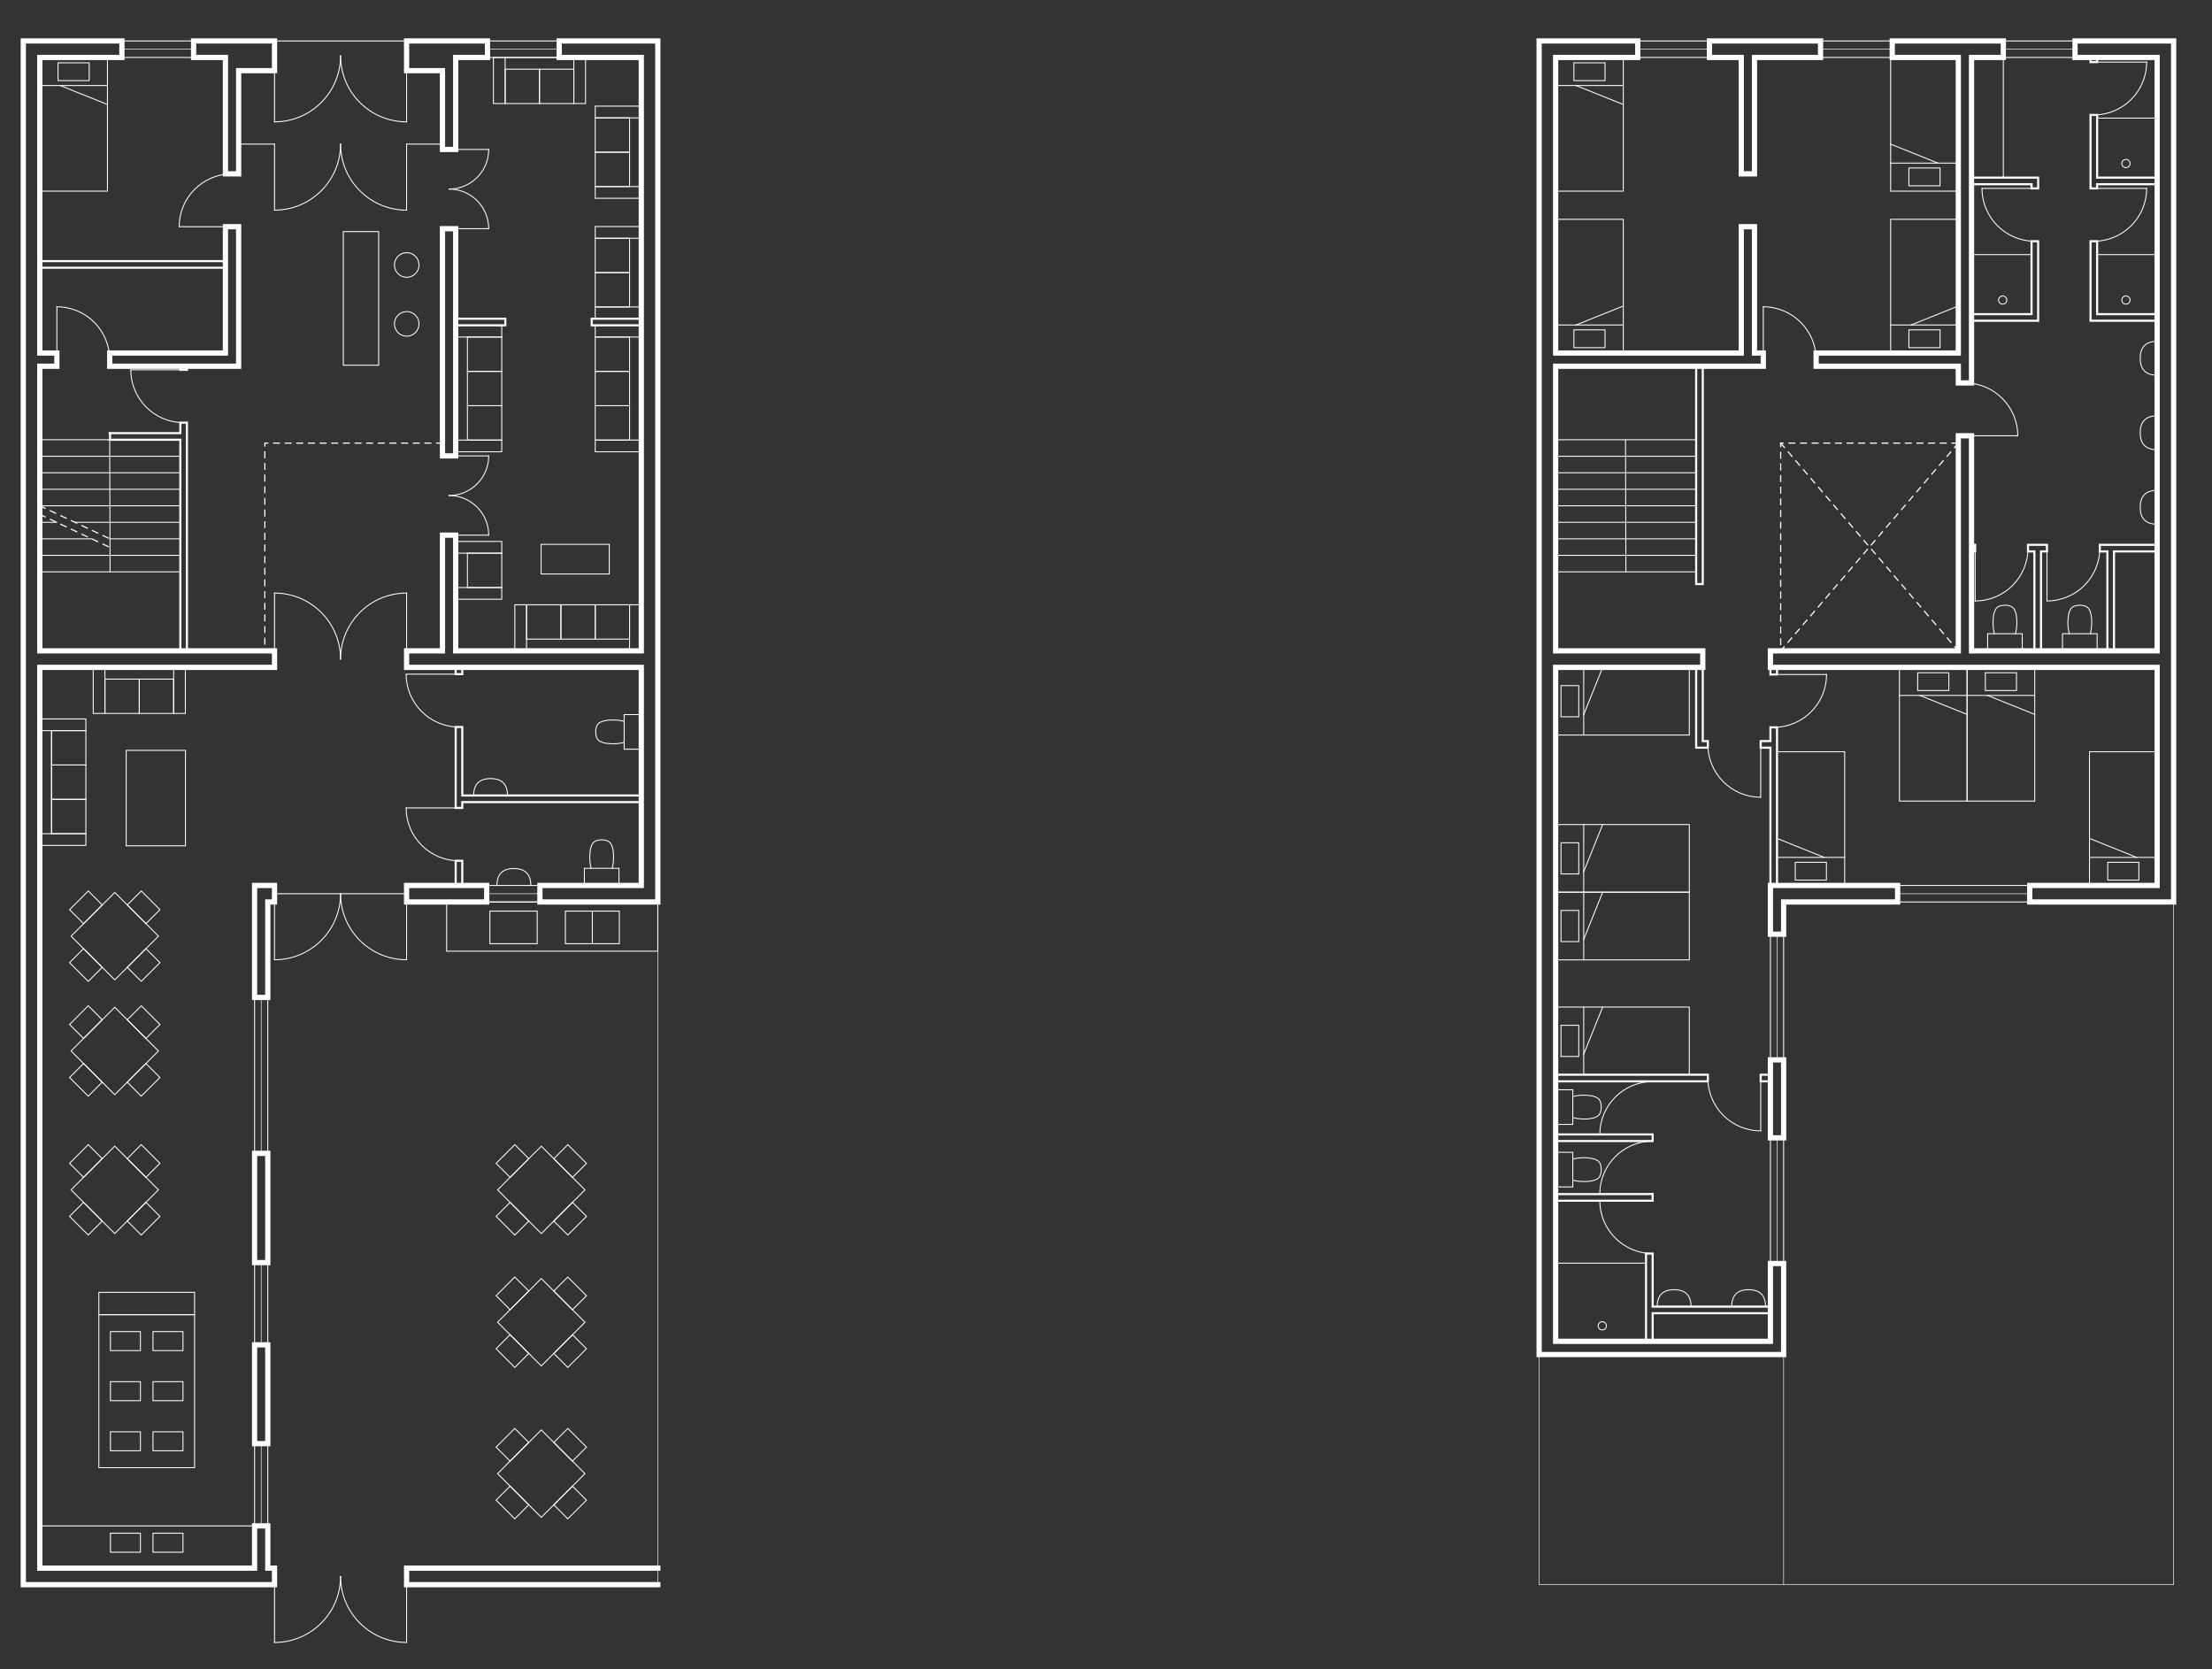 <?xml version="1.0" encoding="utf-8"?>
<!-- Generator: Adobe Illustrator 22.0.1, SVG Export Plug-In . SVG Version: 6.00 Build 0)  -->
<svg version="1.1" id="Calque_1" xmlns="http://www.w3.org/2000/svg" xmlns:xlink="http://www.w3.org/1999/xlink" x="0px" y="0px"
	 width="189.897px" height="143.271px" viewBox="0 0 189.897 143.271" enable-background="new 0 0 189.897 143.271"
	 xml:space="preserve">
<rect x="0" y="0" width="189.897" height="143.271" fill="#333333" stroke="none"/>
<g id="Calque_1_1_" display="none">
	<rect x="-4684.055" y="-8359.649" display="inline" width="14640" height="9504"/>
</g>
<g id="INFOS_x24_A4" display="none">
	<g id="POLYLINE_52738_" display="inline">
		<rect x="-214.055" y="-349.65" fill="none" width="595.276" height="841.89"/>
	</g>
</g>
<g id="PLAN_x24_FOND">
	<g id="POLYLINE_51926_">
		<polyline fill="none" stroke="#FFFFFF" stroke-width="0.05" stroke-linecap="square" stroke-miterlimit="10" points="
			132.132,116.266 132.132,136.02 186.604,136.02 186.604,77.42 		"/>
	</g>
	<g id="LINE_6676_">
		
			<line fill="none" stroke="#FFFFFF" stroke-width="0.05" stroke-linecap="square" stroke-miterlimit="10" x1="153.121" y1="116.266" x2="153.121" y2="136.02"/>
	</g>
	<g id="POLYLINE_51925_">
		
			<line fill="none" stroke="#FFFFFF" stroke-width="0.05" stroke-linecap="square" stroke-miterlimit="10" x1="56.472" y1="136.02" x2="56.472" y2="77.42"/>
	</g>
</g>
<g id="PLAN_x24_POINTILLE">
	<g id="POLYLINE_51924_">
		
			<polygon fill="none" stroke="#FFFFFF" stroke-width="0.1" stroke-linecap="square" stroke-miterlimit="10" stroke-dasharray="0.5,0.5" points="
			168.118,38.036 152.868,55.866 152.868,38.036 		"/>
	</g>
	<g id="POLYLINE_51923_">
		
			<line fill="none" stroke="#FFFFFF" stroke-width="0.1" stroke-linecap="square" stroke-miterlimit="10" stroke-dasharray="0.5,0.5" x1="3.417" y1="44.152" x2="9.441" y2="46.987"/>
	</g>
	<g id="POLYLINE_51744_">
		
			<line fill="none" stroke="#FFFFFF" stroke-width="0.1" stroke-linecap="square" stroke-miterlimit="10" stroke-dasharray="0.5,0.5" x1="152.868" y1="38.036" x2="168.118" y2="55.866"/>
	</g>
	<g id="POLYLINE_51743_">
		
			<polyline fill="none" stroke="#FFFFFF" stroke-width="0.1" stroke-linecap="square" stroke-miterlimit="10" stroke-dasharray="0.5,0.5" points="
			37.986,38.036 22.736,38.036 22.736,55.866 		"/>
	</g>
	<g id="POLYLINE_51742_">
		
			<line fill="none" stroke="#FFFFFF" stroke-width="0.1" stroke-linecap="square" stroke-miterlimit="10" stroke-dasharray="0.5,0.5" x1="3.417" y1="43.415" x2="9.441" y2="46.25"/>
	</g>
</g>
<g id="PLAN_x24_VITRAGE">
	<g id="POLYLINE_52732_">
		
			<line fill="none" stroke="#FFFFFF" stroke-width="0.05" stroke-linecap="square" stroke-miterlimit="10" x1="152.554" y1="97.666" x2="152.554" y2="108.452"/>
	</g>
	<g id="POLYLINE_52731_">
		
			<line fill="none" stroke="#FFFFFF" stroke-width="0.05" stroke-linecap="square" stroke-miterlimit="10" x1="152.554" y1="80.186" x2="152.554" y2="90.972"/>
	</g>
	<g id="POLYLINE_52730_">
		
			<line fill="none" stroke="#FFFFFF" stroke-width="0.05" stroke-linecap="square" stroke-miterlimit="10" x1="174.247" y1="76.712" x2="162.909" y2="76.712"/>
	</g>
	<g id="POLYLINE_52729_">
		
			<line fill="none" stroke="#FFFFFF" stroke-width="0.05" stroke-linecap="square" stroke-miterlimit="10" x1="162.446" y1="4.223" x2="156.29" y2="4.223"/>
	</g>
	<g id="POLYLINE_52364_">
		
			<line fill="none" stroke="#FFFFFF" stroke-width="0.05" stroke-linecap="square" stroke-miterlimit="10" x1="178.139" y1="4.223" x2="171.983" y2="4.223"/>
	</g>
	<g id="POLYLINE_52363_">
		
			<line fill="none" stroke="#FFFFFF" stroke-width="0.05" stroke-linecap="square" stroke-miterlimit="10" x1="146.753" y1="4.223" x2="140.597" y2="4.223"/>
	</g>
	<g id="POLYLINE_52362_">
		
			<line fill="none" stroke="#FFFFFF" stroke-width="0.05" stroke-linecap="square" stroke-miterlimit="10" x1="16.621" y1="4.223" x2="10.466" y2="4.223"/>
	</g>
	<g id="POLYLINE_52361_">
		
			<line fill="none" stroke="#FFFFFF" stroke-width="0.05" stroke-linecap="square" stroke-miterlimit="10" x1="48.007" y1="4.223" x2="41.851" y2="4.223"/>
	</g>
	<g id="POLYLINE_52360_">
		
			<line fill="none" stroke="#FFFFFF" stroke-width="0.05" stroke-linecap="square" stroke-miterlimit="10" x1="46.35" y1="76.712" x2="41.783" y2="76.712"/>
	</g>
	<g id="POLYLINE_52359_">
		
			<line fill="none" stroke="#FFFFFF" stroke-width="0.05" stroke-linecap="square" stroke-miterlimit="10" x1="22.423" y1="85.614" x2="22.423" y2="98.998"/>
	</g>
	<g id="POLYLINE_52358_">
		
			<line fill="none" stroke="#FFFFFF" stroke-width="0.05" stroke-linecap="square" stroke-miterlimit="10" x1="22.423" y1="123.916" x2="22.423" y2="130.974"/>
	</g>
	<g id="POLYLINE_52357_">
		
			<line fill="none" stroke="#FFFFFF" stroke-width="0.05" stroke-linecap="square" stroke-miterlimit="10" x1="22.423" y1="108.376" x2="22.423" y2="115.434"/>
	</g>
</g>
<g id="PLAN_x24_MOBILIER">
	<g id="POLYLINE_51741_">
		<polyline fill="none" stroke="#FFFFFF" stroke-width="0.08" stroke-linecap="square" stroke-miterlimit="10" points="
			174.679,59.692 168.871,59.692 163.063,59.692 		"/>
	</g>
	<g id="POLYLINE_51740_">
		<polyline fill="none" stroke="#FFFFFF" stroke-width="0.08" stroke-linecap="square" stroke-miterlimit="10" points="
			14.906,57.284 14.906,61.239 15.913,61.239 15.913,57.284 8.003,57.284 8.003,61.239 9.009,61.239 9.009,57.284 		"/>
	</g>
	<g id="POLYLINE_51739_">
		<polyline fill="none" stroke="#FFFFFF" stroke-width="0.08" stroke-linecap="square" stroke-miterlimit="10" points="
			55.055,26.348 51.1,26.348 51.1,27.355 55.055,27.355 55.055,19.445 51.1,19.445 51.1,20.452 55.055,20.452 		"/>
	</g>
	<g id="POLYLINE_51738_">
		<polyline fill="none" stroke="#FFFFFF" stroke-width="0.08" stroke-linecap="square" stroke-miterlimit="10" points="
			55.055,16.014 51.1,16.014 51.1,17.021 55.055,17.021 55.055,9.111 51.1,9.111 51.1,10.117 55.055,10.117 		"/>
	</g>
	<g id="POLYLINE_51737_">
		<polyline fill="none" stroke="#FFFFFF" stroke-width="0.08" stroke-linecap="square" stroke-miterlimit="10" points="
			49.263,4.932 49.263,8.887 50.269,8.887 50.269,4.932 42.359,4.932 42.359,8.887 43.366,8.887 43.366,4.932 		"/>
	</g>
	<g id="POLYLINE_51736_">
		<polyline fill="none" stroke="#FFFFFF" stroke-width="0.08" stroke-linecap="square" stroke-miterlimit="10" points="
			135.958,70.773 135.958,76.581 135.958,82.389 		"/>
	</g>
	<g id="POLYLINE_51735_">
		
			<rect x="133.549" y="4.932" fill="none" stroke="#FFFFFF" stroke-width="0.08" stroke-linecap="square" stroke-miterlimit="10" width="5.808" height="11.476"/>
	</g>
	<g id="POLYLINE_51734_">
		
			<line fill="none" stroke="#FFFFFF" stroke-width="0.08" stroke-linecap="square" stroke-miterlimit="10" x1="139.357" y1="7.341" x2="133.549" y2="7.341"/>
	</g>
	<g id="POLYLINE_51733_">
		
			<line fill="none" stroke="#FFFFFF" stroke-width="0.08" stroke-linecap="square" stroke-miterlimit="10" x1="139.357" y1="8.97" x2="135.304" y2="7.341"/>
	</g>
	<g id="POLYLINE_51732_">
		
			<rect x="135.116" y="5.392" fill="none" stroke="#FFFFFF" stroke-width="0.08" stroke-linecap="square" stroke-miterlimit="10" width="2.674" height="1.527"/>
	</g>
	<g id="POLYLINE_51731_">
		
			<rect x="135.116" y="28.315" fill="none" stroke="#FFFFFF" stroke-width="0.08" stroke-linecap="square" stroke-miterlimit="10" width="2.674" height="1.527"/>
	</g>
	<g id="POLYLINE_51730_">
		
			<line fill="none" stroke="#FFFFFF" stroke-width="0.08" stroke-linecap="square" stroke-miterlimit="10" x1="139.357" y1="26.264" x2="135.304" y2="27.894"/>
	</g>
	<g id="POLYLINE_51729_">
		
			<line fill="none" stroke="#FFFFFF" stroke-width="0.08" stroke-linecap="square" stroke-miterlimit="10" x1="139.357" y1="27.894" x2="133.549" y2="27.894"/>
	</g>
	<g id="POLYLINE_51728_">
		
			<rect x="133.549" y="18.827" fill="none" stroke="#FFFFFF" stroke-width="0.08" stroke-linecap="square" stroke-miterlimit="10" width="5.808" height="11.476"/>
	</g>
	<g id="POLYLINE_51727_">
		
			<rect x="134.01" y="58.851" fill="none" stroke="#FFFFFF" stroke-width="0.08" stroke-linecap="square" stroke-miterlimit="10" width="1.527" height="2.674"/>
	</g>
	<g id="POLYLINE_51726_">
		
			<line fill="none" stroke="#FFFFFF" stroke-width="0.08" stroke-linecap="square" stroke-miterlimit="10" x1="137.587" y1="57.284" x2="135.958" y2="61.337"/>
	</g>
	<g id="POLYLINE_51725_">
		
			<line fill="none" stroke="#FFFFFF" stroke-width="0.08" stroke-linecap="square" stroke-miterlimit="10" x1="135.958" y1="57.284" x2="135.958" y2="63.092"/>
	</g>
	<g id="POLYLINE_51724_">
		
			<rect x="133.549" y="57.284" fill="none" stroke="#FFFFFF" stroke-width="0.08" stroke-linecap="square" stroke-miterlimit="10" width="11.476" height="5.808"/>
	</g>
	<g id="POLYLINE_51723_">
		
			<rect x="133.549" y="86.44" fill="none" stroke="#FFFFFF" stroke-width="0.08" stroke-linecap="square" stroke-miterlimit="10" width="11.476" height="5.808"/>
	</g>
	<g id="POLYLINE_51722_">
		
			<line fill="none" stroke="#FFFFFF" stroke-width="0.08" stroke-linecap="square" stroke-miterlimit="10" x1="135.958" y1="86.44" x2="135.958" y2="92.248"/>
	</g>
	<g id="POLYLINE_51721_">
		
			<line fill="none" stroke="#FFFFFF" stroke-width="0.08" stroke-linecap="square" stroke-miterlimit="10" x1="137.587" y1="86.44" x2="135.958" y2="90.493"/>
	</g>
	<g id="POLYLINE_51720_">
		
			<rect x="134.01" y="88.007" fill="none" stroke="#FFFFFF" stroke-width="0.08" stroke-linecap="square" stroke-miterlimit="10" width="1.527" height="2.674"/>
	</g>
	<g id="POLYLINE_51719_">
		
			<rect x="133.549" y="70.773" fill="none" stroke="#FFFFFF" stroke-width="0.08" stroke-linecap="square" stroke-miterlimit="10" width="11.476" height="5.808"/>
	</g>
	<g id="POLYLINE_51718_">
		
			<line fill="none" stroke="#FFFFFF" stroke-width="0.08" stroke-linecap="square" stroke-miterlimit="10" x1="137.587" y1="70.773" x2="135.958" y2="74.826"/>
	</g>
	<g id="POLYLINE_51717_">
		
			<rect x="134.01" y="72.34" fill="none" stroke="#FFFFFF" stroke-width="0.08" stroke-linecap="square" stroke-miterlimit="10" width="1.527" height="2.674"/>
	</g>
	<g id="POLYLINE_51707_">
		
			<rect x="134.01" y="78.148" fill="none" stroke="#FFFFFF" stroke-width="0.08" stroke-linecap="square" stroke-miterlimit="10" width="1.527" height="2.674"/>
	</g>
	<g id="POLYLINE_51706_">
		
			<line fill="none" stroke="#FFFFFF" stroke-width="0.08" stroke-linecap="square" stroke-miterlimit="10" x1="137.587" y1="76.581" x2="135.958" y2="80.634"/>
	</g>
	<g id="POLYLINE_51705_">
		
			<rect x="133.549" y="76.581" fill="none" stroke="#FFFFFF" stroke-width="0.08" stroke-linecap="square" stroke-miterlimit="10" width="11.476" height="5.808"/>
	</g>
	<g id="POLYLINE_51704_">
		
			<rect x="163.063" y="57.284" fill="none" stroke="#FFFFFF" stroke-width="0.08" stroke-linecap="square" stroke-miterlimit="10" width="5.808" height="11.476"/>
	</g>
	<g id="POLYLINE_51703_">
		
			<line fill="none" stroke="#FFFFFF" stroke-width="0.08" stroke-linecap="square" stroke-miterlimit="10" x1="168.871" y1="61.322" x2="164.818" y2="59.692"/>
	</g>
	<g id="POLYLINE_51702_">
		
			<rect x="164.63" y="57.744" fill="none" stroke="#FFFFFF" stroke-width="0.08" stroke-linecap="square" stroke-miterlimit="10" width="2.674" height="1.527"/>
	</g>
	<g id="POLYLINE_51701_">
		
			<rect x="170.438" y="57.744" fill="none" stroke="#FFFFFF" stroke-width="0.08" stroke-linecap="square" stroke-miterlimit="10" width="2.674" height="1.527"/>
	</g>
	<g id="POLYLINE_51700_">
		
			<line fill="none" stroke="#FFFFFF" stroke-width="0.08" stroke-linecap="square" stroke-miterlimit="10" x1="174.679" y1="61.322" x2="170.626" y2="59.692"/>
	</g>
	<g id="POLYLINE_51699_">
		
			<rect x="168.871" y="57.284" fill="none" stroke="#FFFFFF" stroke-width="0.08" stroke-linecap="square" stroke-miterlimit="10" width="5.808" height="11.476"/>
	</g>
	<g id="POLYLINE_51698_">
		
			<rect x="179.379" y="64.527" fill="none" stroke="#FFFFFF" stroke-width="0.08" stroke-linecap="square" stroke-miterlimit="10" width="5.808" height="11.476"/>
	</g>
	<g id="POLYLINE_51697_">
		
			<line fill="none" stroke="#FFFFFF" stroke-width="0.08" stroke-linecap="square" stroke-miterlimit="10" x1="179.379" y1="73.594" x2="185.187" y2="73.594"/>
	</g>
	<g id="POLYLINE_51696_">
		
			<line fill="none" stroke="#FFFFFF" stroke-width="0.08" stroke-linecap="square" stroke-miterlimit="10" x1="179.379" y1="71.965" x2="183.432" y2="73.594"/>
	</g>
	<g id="POLYLINE_51695_">
		
			<rect x="180.946" y="74.016" fill="none" stroke="#FFFFFF" stroke-width="0.08" stroke-linecap="square" stroke-miterlimit="10" width="2.674" height="1.527"/>
	</g>
	<g id="POLYLINE_51694_">
		
			<rect x="154.122" y="74.016" fill="none" stroke="#FFFFFF" stroke-width="0.08" stroke-linecap="square" stroke-miterlimit="10" width="2.674" height="1.527"/>
	</g>
	<g id="POLYLINE_51693_">
		
			<line fill="none" stroke="#FFFFFF" stroke-width="0.08" stroke-linecap="square" stroke-miterlimit="10" x1="152.554" y1="71.965" x2="156.608" y2="73.594"/>
	</g>
	<g id="POLYLINE_51692_">
		
			<line fill="none" stroke="#FFFFFF" stroke-width="0.08" stroke-linecap="square" stroke-miterlimit="10" x1="152.554" y1="73.594" x2="158.363" y2="73.594"/>
	</g>
	<g id="POLYLINE_51691_">
		
			<rect x="152.554" y="64.527" fill="none" stroke="#FFFFFF" stroke-width="0.08" stroke-linecap="square" stroke-miterlimit="10" width="5.808" height="11.476"/>
	</g>
	<g id="POLYLINE_51690_">
		
			<rect x="162.31" y="4.932" fill="none" stroke="#FFFFFF" stroke-width="0.08" stroke-linecap="square" stroke-miterlimit="10" width="5.808" height="11.476"/>
	</g>
	<g id="POLYLINE_51689_">
		
			<line fill="none" stroke="#FFFFFF" stroke-width="0.08" stroke-linecap="square" stroke-miterlimit="10" x1="162.31" y1="13.999" x2="168.118" y2="13.999"/>
	</g>
	<g id="POLYLINE_51688_">
		
			<line fill="none" stroke="#FFFFFF" stroke-width="0.08" stroke-linecap="square" stroke-miterlimit="10" x1="162.31" y1="12.37" x2="166.363" y2="13.999"/>
	</g>
	<g id="POLYLINE_51687_">
		
			<rect x="163.877" y="14.421" fill="none" stroke="#FFFFFF" stroke-width="0.08" stroke-linecap="square" stroke-miterlimit="10" width="2.674" height="1.527"/>
	</g>
	<g id="POLYLINE_51686_">
		
			<rect x="162.31" y="18.827" fill="none" stroke="#FFFFFF" stroke-width="0.08" stroke-linecap="square" stroke-miterlimit="10" width="5.808" height="11.476"/>
	</g>
	<g id="POLYLINE_51685_">
		
			<line fill="none" stroke="#FFFFFF" stroke-width="0.08" stroke-linecap="square" stroke-miterlimit="10" x1="168.118" y1="27.894" x2="162.31" y2="27.894"/>
	</g>
	<g id="POLYLINE_51684_">
		
			<line fill="none" stroke="#FFFFFF" stroke-width="0.08" stroke-linecap="square" stroke-miterlimit="10" x1="168.118" y1="26.264" x2="164.065" y2="27.894"/>
	</g>
	<g id="POLYLINE_51683_">
		
			<rect x="163.877" y="28.315" fill="none" stroke="#FFFFFF" stroke-width="0.08" stroke-linecap="square" stroke-miterlimit="10" width="2.674" height="1.527"/>
	</g>
	<g id="CIRCLE_1614_">
		<path fill="none" stroke="#FFFFFF" stroke-width="0.08" stroke-linecap="square" stroke-miterlimit="10" d="M137.198,113.801
			c0-0.196,0.159-0.354,0.354-0.354c0.196,0,0.354,0.159,0.354,0.354c0,0.196-0.159,0.354-0.354,0.354
			S137.198,113.997,137.198,113.801L137.198,113.801z"/>
	</g>
	<g id="CIRCLE_1613_">
		<path fill="none" stroke="#FFFFFF" stroke-width="0.08" stroke-linecap="square" stroke-miterlimit="10" d="M171.574,25.755
			c0-0.196,0.159-0.354,0.354-0.354c0.196,0,0.354,0.159,0.354,0.354c0,0.196-0.159,0.354-0.354,0.354
			C171.733,26.11,171.574,25.951,171.574,25.755L171.574,25.755z"/>
	</g>
	<g id="CIRCLE_1612_">
		<path fill="none" stroke="#FFFFFF" stroke-width="0.08" stroke-linecap="square" stroke-miterlimit="10" d="M182.156,25.755
			c0-0.196,0.159-0.354,0.354-0.354c0.196,0,0.354,0.159,0.354,0.354c0,0.196-0.159,0.354-0.354,0.354
			C182.315,26.11,182.156,25.951,182.156,25.755L182.156,25.755z"/>
	</g>
	<g id="CIRCLE_1611_">
		<path fill="none" stroke="#FFFFFF" stroke-width="0.08" stroke-linecap="square" stroke-miterlimit="10" d="M182.156,14.037
			c0-0.196,0.159-0.354,0.354-0.354c0.196,0,0.354,0.159,0.354,0.354c0,0.196-0.159,0.354-0.354,0.354
			C182.315,14.392,182.156,14.233,182.156,14.037L182.156,14.037z"/>
	</g>
	<g id="POLYLINE_51682_">
		
			<line fill="none" stroke="#FFFFFF" stroke-width="0.08" stroke-linecap="square" stroke-miterlimit="10" x1="180.035" y1="10.137" x2="185.187" y2="10.137"/>
	</g>
	<g id="POLYLINE_51681_">
		
			<line fill="none" stroke="#FFFFFF" stroke-width="0.08" stroke-linecap="square" stroke-miterlimit="10" x1="180.035" y1="21.855" x2="185.187" y2="21.855"/>
	</g>
	<g id="POLYLINE_51680_">
		
			<line fill="none" stroke="#FFFFFF" stroke-width="0.08" stroke-linecap="square" stroke-miterlimit="10" x1="174.405" y1="21.855" x2="169.252" y2="21.855"/>
	</g>
	<g id="POLYLINE_51679_">
		
			<line fill="none" stroke="#FFFFFF" stroke-width="0.08" stroke-linecap="square" stroke-miterlimit="10" x1="141.311" y1="108.421" x2="133.549" y2="108.421"/>
	</g>
	<g id="SPLINE_1475_">
		<path fill="none" stroke="#FFFFFF" stroke-width="0.08" stroke-linecap="square" stroke-miterlimit="10" d="M142.268,112.153
			c0-0.968,0.484-1.452,1.452-1.452s1.452,0.484,1.452,1.452"/>
	</g>
	<g id="SPLINE_1464_">
		<path fill="none" stroke="#FFFFFF" stroke-width="0.08" stroke-linecap="square" stroke-miterlimit="10" d="M151.568,112.153
			c0-0.968-0.484-1.452-1.452-1.452s-1.452,0.484-1.452,1.452"/>
	</g>
	<g id="SPLINE_1463_">
		<path fill="none" stroke="#FFFFFF" stroke-width="0.08" stroke-linecap="square" stroke-miterlimit="10" d="M185.187,35.696
			c-0.968,0-1.452,0.484-1.452,1.452s0.484,1.452,1.452,1.452"/>
	</g>
	<g id="SPLINE_1462_">
		<path fill="none" stroke="#FFFFFF" stroke-width="0.08" stroke-linecap="square" stroke-miterlimit="10" d="M185.187,29.3
			c-0.968,0-1.452,0.484-1.452,1.452s0.484,1.452,1.452,1.452"/>
	</g>
	<g id="SPLINE_1461_">
		<path fill="none" stroke="#FFFFFF" stroke-width="0.08" stroke-linecap="square" stroke-miterlimit="10" d="M185.187,44.996
			c-0.968,0-1.452-0.484-1.452-1.452s0.484-1.452,1.452-1.452"/>
	</g>
	<g id="POLYLINE_51678_">
		
			<line fill="none" stroke="#FFFFFF" stroke-width="0.08" stroke-linecap="square" stroke-miterlimit="10" x1="171.983" y1="4.932" x2="171.983" y2="15.246"/>
	</g>
	<g id="SPLINE_1460_">
		<path fill="none" stroke="#FFFFFF" stroke-width="0.08" stroke-linecap="square" stroke-miterlimit="10" d="M177.644,54.394
			c-0.059-0.23-0.098-0.466-0.112-0.703c-0.01-0.18-0.006-0.36,0.006-0.54c0.016-0.23,0.044-0.46,0.13-0.679
			c0.048-0.124,0.115-0.245,0.212-0.33c0.151-0.132,0.375-0.175,0.584-0.187c0.112-0.007,0.219-0.005,0.329,0.013
			c0.156,0.025,0.317,0.082,0.433,0.182c0.177,0.153,0.251,0.409,0.295,0.654c0.049,0.272,0.061,0.531,0.049,0.795
			c-0.008,0.175-0.027,0.352-0.058,0.527c-0.016,0.091-0.036,0.18-0.058,0.269"/>
	</g>
	<g id="POLYLINE_51677_">
		
			<rect x="177.063" y="54.394" fill="none" stroke="#FFFFFF" stroke-width="0.08" stroke-linecap="square" stroke-miterlimit="10" width="2.971" height="1.473"/>
	</g>
	<g id="SPLINE_1459_">
		<path fill="none" stroke="#FFFFFF" stroke-width="0.08" stroke-linecap="square" stroke-miterlimit="10" d="M171.216,54.394
			c-0.059-0.23-0.098-0.466-0.112-0.703c-0.01-0.18-0.006-0.36,0.006-0.54c0.016-0.23,0.044-0.46,0.13-0.679
			c0.048-0.124,0.115-0.245,0.212-0.33c0.151-0.132,0.375-0.175,0.584-0.187c0.112-0.007,0.219-0.005,0.329,0.013
			c0.156,0.025,0.317,0.082,0.433,0.182c0.177,0.153,0.251,0.409,0.295,0.654c0.049,0.272,0.061,0.531,0.049,0.795
			c-0.008,0.175-0.027,0.352-0.058,0.527c-0.016,0.091-0.036,0.18-0.058,0.269"/>
	</g>
	<g id="POLYLINE_51676_">
		
			<rect x="170.635" y="54.394" fill="none" stroke="#FFFFFF" stroke-width="0.08" stroke-linecap="square" stroke-miterlimit="10" width="2.971" height="1.473"/>
	</g>
	<g id="SPLINE_1458_">
		<path fill="none" stroke="#FFFFFF" stroke-width="0.08" stroke-linecap="square" stroke-miterlimit="10" d="M135.022,94.122
			c0.23-0.059,0.466-0.098,0.703-0.112c0.18-0.01,0.36-0.006,0.54,0.006c0.23,0.016,0.46,0.044,0.679,0.13
			c0.124,0.048,0.246,0.115,0.33,0.212c0.132,0.151,0.175,0.375,0.187,0.584c0.007,0.112,0.005,0.219-0.013,0.329
			c-0.025,0.156-0.082,0.317-0.182,0.433c-0.153,0.177-0.409,0.251-0.654,0.295c-0.272,0.049-0.531,0.061-0.795,0.049
			c-0.175-0.008-0.352-0.027-0.527-0.058c-0.09-0.016-0.18-0.036-0.269-0.058"/>
	</g>
	<g id="POLYLINE_51675_">
		
			<rect x="133.549" y="93.54" fill="none" stroke="#FFFFFF" stroke-width="0.08" stroke-linecap="square" stroke-miterlimit="10" width="1.473" height="2.971"/>
	</g>
	<g id="SPLINE_1457_">
		<path fill="none" stroke="#FFFFFF" stroke-width="0.08" stroke-linecap="square" stroke-miterlimit="10" d="M135.022,99.49
			c0.23-0.059,0.466-0.098,0.703-0.112c0.18-0.01,0.36-0.006,0.54,0.006c0.23,0.016,0.46,0.044,0.679,0.13
			c0.124,0.048,0.246,0.115,0.33,0.212c0.132,0.151,0.175,0.375,0.187,0.584c0.007,0.112,0.005,0.219-0.013,0.329
			c-0.025,0.156-0.082,0.317-0.182,0.433c-0.153,0.177-0.409,0.251-0.654,0.295c-0.272,0.049-0.531,0.061-0.795,0.049
			c-0.175-0.008-0.352-0.027-0.527-0.058c-0.09-0.016-0.18-0.036-0.269-0.058"/>
	</g>
	<g id="POLYLINE_51674_">
		
			<rect x="133.549" y="98.909" fill="none" stroke="#FFFFFF" stroke-width="0.08" stroke-linecap="square" stroke-miterlimit="10" width="1.473" height="2.971"/>
	</g>
	<g id="POLYLINE_51673_">
		
			<rect x="46.314" y="5.939" fill="none" stroke="#FFFFFF" stroke-width="0.08" stroke-linecap="square" stroke-miterlimit="10" width="2.948" height="2.948"/>
	</g>
	<g id="POLYLINE_51672_">
		
			<rect x="43.366" y="5.939" fill="none" stroke="#FFFFFF" stroke-width="0.08" stroke-linecap="square" stroke-miterlimit="10" width="2.948" height="2.948"/>
	</g>
	<g id="POLYLINE_51671_">
		
			<line fill="none" stroke="#FFFFFF" stroke-width="0.08" stroke-linecap="square" stroke-miterlimit="10" x1="50.852" y1="78.206" x2="50.852" y2="81.001"/>
	</g>
	<g id="POLYLINE_51670_">
		
			<rect x="48.536" y="78.206" fill="none" stroke="#FFFFFF" stroke-width="0.08" stroke-linecap="square" stroke-miterlimit="10" width="4.631" height="2.796"/>
	</g>
	<g id="POLYLINE_51669_">
		
			<rect x="42.057" y="78.206" fill="none" stroke="#FFFFFF" stroke-width="0.08" stroke-linecap="square" stroke-miterlimit="10" width="4.06" height="2.796"/>
	</g>
	<g id="POLYLINE_51668_">
		
			<rect x="38.344" y="77.42" fill="none" stroke="#FFFFFF" stroke-width="0.08" stroke-linecap="square" stroke-miterlimit="10" width="18.128" height="4.226"/>
	</g>
	<g id="POLYLINE_51667_">
		
			<rect x="4.984" y="5.392" fill="none" stroke="#FFFFFF" stroke-width="0.08" stroke-linecap="square" stroke-miterlimit="10" width="2.674" height="1.527"/>
	</g>
	<g id="POLYLINE_51666_">
		
			<line fill="none" stroke="#FFFFFF" stroke-width="0.08" stroke-linecap="square" stroke-miterlimit="10" x1="9.225" y1="8.97" x2="5.172" y2="7.341"/>
	</g>
	<g id="POLYLINE_51665_">
		
			<line fill="none" stroke="#FFFFFF" stroke-width="0.08" stroke-linecap="square" stroke-miterlimit="10" x1="9.225" y1="7.341" x2="3.417" y2="7.341"/>
	</g>
	<g id="POLYLINE_51664_">
		
			<rect x="3.417" y="4.932" fill="none" stroke="#FFFFFF" stroke-width="0.08" stroke-linecap="square" stroke-miterlimit="10" width="5.808" height="11.476"/>
	</g>
	<g id="POLYLINE_51663_">
		
			<rect x="46.451" y="46.724" fill="none" stroke="#FFFFFF" stroke-width="0.08" stroke-linecap="square" stroke-miterlimit="10" width="5.856" height="2.545"/>
	</g>
	<g id="POLYLINE_51662_">
		
			<rect x="10.834" y="64.407" fill="none" stroke="#FFFFFF" stroke-width="0.08" stroke-linecap="square" stroke-miterlimit="10" width="5.089" height="8.192"/>
	</g>
	<g id="POLYLINE_51661_">
		
			<rect x="13.133" y="131.604" fill="none" stroke="#FFFFFF" stroke-width="0.08" stroke-linecap="square" stroke-miterlimit="10" width="2.575" height="1.63"/>
	</g>
	<g id="POLYLINE_51660_">
		
			<rect x="9.479" y="131.604" fill="none" stroke="#FFFFFF" stroke-width="0.08" stroke-linecap="square" stroke-miterlimit="10" width="2.575" height="1.63"/>
	</g>
	<g id="POLYLINE_51659_">
		
			<rect x="9.479" y="118.597" fill="none" stroke="#FFFFFF" stroke-width="0.08" stroke-linecap="square" stroke-miterlimit="10" width="2.575" height="1.63"/>
	</g>
	<g id="POLYLINE_51658_">
		
			<rect x="13.133" y="118.597" fill="none" stroke="#FFFFFF" stroke-width="0.08" stroke-linecap="square" stroke-miterlimit="10" width="2.575" height="1.63"/>
	</g>
	<g id="POLYLINE_51657_">
		
			<rect x="9.479" y="122.897" fill="none" stroke="#FFFFFF" stroke-width="0.08" stroke-linecap="square" stroke-miterlimit="10" width="2.575" height="1.63"/>
	</g>
	<g id="POLYLINE_51656_">
		
			<rect x="13.133" y="122.897" fill="none" stroke="#FFFFFF" stroke-width="0.08" stroke-linecap="square" stroke-miterlimit="10" width="2.575" height="1.63"/>
	</g>
	<g id="POLYLINE_51655_">
		
			<rect x="13.133" y="114.298" fill="none" stroke="#FFFFFF" stroke-width="0.08" stroke-linecap="square" stroke-miterlimit="10" width="2.575" height="1.63"/>
	</g>
	<g id="POLYLINE_51654_">
		
			<rect x="9.479" y="114.298" fill="none" stroke="#FFFFFF" stroke-width="0.08" stroke-linecap="square" stroke-miterlimit="10" width="2.575" height="1.63"/>
	</g>
	<g id="POLYLINE_51653_">
		
			<rect x="8.486" y="110.927" fill="none" stroke="#FFFFFF" stroke-width="0.08" stroke-linecap="square" stroke-miterlimit="10" width="8.217" height="1.92"/>
	</g>
	<g id="POLYLINE_51652_">
		
			<rect x="8.486" y="112.847" fill="none" stroke="#FFFFFF" stroke-width="0.08" stroke-linecap="square" stroke-miterlimit="10" width="8.217" height="13.13"/>
	</g>
	<g id="POLYLINE_51651_">
		
			<line fill="none" stroke="#FFFFFF" stroke-width="0.08" stroke-linecap="square" stroke-miterlimit="10" x1="21.856" y1="130.974" x2="3.417" y2="130.974"/>
	</g>
	<g id="POLYLINE_51650_">
		
			<rect x="51.1" y="10.117" fill="none" stroke="#FFFFFF" stroke-width="0.08" stroke-linecap="square" stroke-miterlimit="10" width="2.948" height="2.948"/>
	</g>
	<g id="POLYLINE_51649_">
		
			<rect x="51.1" y="13.066" fill="none" stroke="#FFFFFF" stroke-width="0.08" stroke-linecap="square" stroke-miterlimit="10" width="2.948" height="2.948"/>
	</g>
	<g id="POLYLINE_51648_">
		
			<rect x="51.1" y="23.4" fill="none" stroke="#FFFFFF" stroke-width="0.08" stroke-linecap="square" stroke-miterlimit="10" width="2.948" height="2.948"/>
	</g>
	<g id="POLYLINE_51647_">
		
			<rect x="51.1" y="20.452" fill="none" stroke="#FFFFFF" stroke-width="0.08" stroke-linecap="square" stroke-miterlimit="10" width="2.948" height="2.948"/>
	</g>
	<g id="POLYLINE_51646_">
		
			<rect x="51.1" y="51.911" fill="none" stroke="#FFFFFF" stroke-width="0.08" stroke-linecap="square" stroke-miterlimit="10" width="2.948" height="2.948"/>
	</g>
	<g id="POLYLINE_51645_">
		
			<rect x="48.152" y="51.911" fill="none" stroke="#FFFFFF" stroke-width="0.08" stroke-linecap="square" stroke-miterlimit="10" width="2.948" height="2.948"/>
	</g>
	<g id="POLYLINE_51644_">
		
			<rect x="45.203" y="51.911" fill="none" stroke="#FFFFFF" stroke-width="0.08" stroke-linecap="square" stroke-miterlimit="10" width="2.948" height="2.948"/>
	</g>
	<g id="POLYLINE_51643_">
		<polyline fill="none" stroke="#FFFFFF" stroke-width="0.08" stroke-linecap="square" stroke-miterlimit="10" points="
			45.203,55.866 45.203,51.911 44.197,51.911 44.197,55.866 55.055,55.866 55.055,51.911 54.048,51.911 54.048,55.866 		"/>
	</g>
	<g id="POLYLINE_51642_">
		
			<rect x="51.1" y="28.928" fill="none" stroke="#FFFFFF" stroke-width="0.08" stroke-linecap="square" stroke-miterlimit="10" width="2.948" height="2.948"/>
	</g>
	<g id="POLYLINE_51641_">
		
			<rect x="51.1" y="31.877" fill="none" stroke="#FFFFFF" stroke-width="0.08" stroke-linecap="square" stroke-miterlimit="10" width="2.948" height="2.948"/>
	</g>
	<g id="POLYLINE_51640_">
		
			<rect x="51.1" y="34.825" fill="none" stroke="#FFFFFF" stroke-width="0.08" stroke-linecap="square" stroke-miterlimit="10" width="2.948" height="2.948"/>
	</g>
	<g id="POLYLINE_51639_">
		<polyline fill="none" stroke="#FFFFFF" stroke-width="0.08" stroke-linecap="square" stroke-miterlimit="10" points="
			55.055,37.774 51.1,37.774 51.1,38.78 55.055,38.78 55.055,27.922 51.1,27.922 51.1,28.928 55.055,28.928 		"/>
	</g>
	<g id="POLYLINE_51565_">
		<polyline fill="none" stroke="#FFFFFF" stroke-width="0.08" stroke-linecap="square" stroke-miterlimit="10" points="
			39.12,28.928 43.075,28.928 43.075,27.922 39.12,27.922 39.12,38.78 43.075,38.78 43.075,37.774 39.12,37.774 		"/>
	</g>
	<g id="POLYLINE_51564_">
		
			<rect x="40.127" y="28.928" fill="none" stroke="#FFFFFF" stroke-width="0.08" stroke-linecap="square" stroke-miterlimit="10" width="2.948" height="2.948"/>
	</g>
	<g id="POLYLINE_51563_">
		
			<rect x="40.127" y="31.877" fill="none" stroke="#FFFFFF" stroke-width="0.08" stroke-linecap="square" stroke-miterlimit="10" width="2.948" height="2.948"/>
	</g>
	<g id="POLYLINE_51562_">
		
			<rect x="40.127" y="34.825" fill="none" stroke="#FFFFFF" stroke-width="0.08" stroke-linecap="square" stroke-miterlimit="10" width="2.948" height="2.948"/>
	</g>
	<g id="POLYLINE_51561_">
		<polyline fill="none" stroke="#FFFFFF" stroke-width="0.08" stroke-linecap="square" stroke-miterlimit="10" points="
			39.12,47.481 43.075,47.481 43.075,46.474 39.12,46.474 39.12,47.481 39.12,51.436 43.075,51.436 43.075,50.429 39.12,50.429 		
			"/>
	</g>
	<g id="POLYLINE_51560_">
		<polyline fill="none" stroke="#FFFFFF" stroke-width="0.08" stroke-linecap="square" stroke-miterlimit="10" points="
			3.417,62.714 7.372,62.714 7.372,61.708 3.417,61.708 3.417,72.566 7.372,72.566 7.372,71.56 3.417,71.56 		"/>
	</g>
	<g id="POLYLINE_51559_">
		
			<rect x="40.127" y="47.481" fill="none" stroke="#FFFFFF" stroke-width="0.08" stroke-linecap="square" stroke-miterlimit="10" width="2.948" height="2.948"/>
	</g>
	<g id="POLYLINE_51558_">
		
			<rect x="11.958" y="58.29" fill="none" stroke="#FFFFFF" stroke-width="0.08" stroke-linecap="square" stroke-miterlimit="10" width="2.948" height="2.948"/>
	</g>
	<g id="POLYLINE_51557_">
		
			<rect x="9.009" y="58.29" fill="none" stroke="#FFFFFF" stroke-width="0.08" stroke-linecap="square" stroke-miterlimit="10" width="2.948" height="2.948"/>
	</g>
	<g id="POLYLINE_51556_">
		
			<rect x="4.424" y="62.714" fill="none" stroke="#FFFFFF" stroke-width="0.08" stroke-linecap="square" stroke-miterlimit="10" width="2.948" height="2.948"/>
	</g>
	<g id="POLYLINE_51555_">
		
			<rect x="4.424" y="65.663" fill="none" stroke="#FFFFFF" stroke-width="0.08" stroke-linecap="square" stroke-miterlimit="10" width="2.948" height="2.948"/>
	</g>
	<g id="POLYLINE_51554_">
		
			<rect x="4.424" y="68.611" fill="none" stroke="#FFFFFF" stroke-width="0.08" stroke-linecap="square" stroke-miterlimit="10" width="2.948" height="2.948"/>
	</g>
	<g id="POLYLINE_51553_">
		
			<line fill="none" stroke="#FFFFFF" stroke-width="0.08" stroke-linecap="square" stroke-miterlimit="10" x1="4.424" y1="71.56" x2="4.424" y2="62.714"/>
	</g>
	<g id="CIRCLE_1610_">
		<path fill="none" stroke="#FFFFFF" stroke-width="0.08" stroke-linecap="square" stroke-miterlimit="10" d="M33.86,27.802
			c0-0.583,0.473-1.056,1.056-1.056s1.056,0.473,1.056,1.056s-0.473,1.056-1.056,1.056S33.86,28.385,33.86,27.802L33.86,27.802z"/>
	</g>
	<g id="CIRCLE_1609_">
		<path fill="none" stroke="#FFFFFF" stroke-width="0.08" stroke-linecap="square" stroke-miterlimit="10" d="M33.86,22.744
			c0-0.583,0.473-1.056,1.056-1.056s1.056,0.473,1.056,1.056S35.499,23.8,34.916,23.8S33.86,23.328,33.86,22.744L33.86,22.744z"/>
	</g>
	<g id="POLYLINE_51552_">
		
			<rect x="29.473" y="19.88" fill="none" stroke="#FFFFFF" stroke-width="0.08" stroke-linecap="square" stroke-miterlimit="10" width="3.033" height="11.469"/>
	</g>
	<g id="SPLINE_1456_">
		<path fill="none" stroke="#FFFFFF" stroke-width="0.08" stroke-linecap="square" stroke-miterlimit="10" d="M42.665,76.003
			c0-0.968,0.484-1.452,1.452-1.452s1.452,0.484,1.452,1.452"/>
	</g>
	<g id="SPLINE_1455_">
		<path fill="none" stroke="#FFFFFF" stroke-width="0.08" stroke-linecap="square" stroke-miterlimit="10" d="M40.664,68.281
			c0-0.968,0.484-1.452,1.452-1.452c0.968,0,1.452,0.484,1.452,1.452"/>
	</g>
	<g id="SPLINE_1454_">
		<path fill="none" stroke="#FFFFFF" stroke-width="0.08" stroke-linecap="square" stroke-miterlimit="10" d="M53.582,63.727
			c-0.23,0.059-0.466,0.098-0.703,0.112c-0.18,0.01-0.36,0.006-0.54-0.006c-0.23-0.016-0.46-0.044-0.679-0.13
			c-0.124-0.048-0.245-0.115-0.33-0.212c-0.132-0.151-0.175-0.375-0.187-0.584c-0.007-0.112-0.005-0.219,0.013-0.329
			c0.025-0.156,0.082-0.317,0.182-0.433c0.153-0.177,0.409-0.251,0.654-0.295c0.272-0.049,0.531-0.061,0.795-0.049
			c0.175,0.008,0.352,0.027,0.527,0.058c0.09,0.016,0.18,0.036,0.269,0.058"/>
	</g>
	<g id="POLYLINE_51551_">
		
			<rect x="53.582" y="61.337" fill="none" stroke="#FFFFFF" stroke-width="0.08" stroke-linecap="square" stroke-miterlimit="10" width="1.473" height="2.971"/>
	</g>
	<g id="SPLINE_1453_">
		<path fill="none" stroke="#FFFFFF" stroke-width="0.08" stroke-linecap="square" stroke-miterlimit="10" d="M50.748,74.53
			c-0.059-0.23-0.098-0.466-0.112-0.703c-0.01-0.18-0.006-0.36,0.006-0.54c0.016-0.23,0.044-0.46,0.13-0.679
			c0.048-0.124,0.115-0.245,0.212-0.33c0.151-0.132,0.375-0.175,0.584-0.187c0.112-0.007,0.219-0.005,0.329,0.013
			c0.156,0.025,0.317,0.082,0.433,0.182c0.177,0.153,0.251,0.409,0.295,0.654c0.049,0.272,0.061,0.531,0.049,0.795
			c-0.008,0.175-0.027,0.352-0.058,0.527c-0.016,0.09-0.036,0.18-0.058,0.269"/>
	</g>
	<g id="POLYLINE_51550_">
		
			<rect x="50.167" y="74.53" fill="none" stroke="#FFFFFF" stroke-width="0.08" stroke-linecap="square" stroke-miterlimit="10" width="2.971" height="1.473"/>
	</g>
	<g id="POLYLINE_51549_">
		
			<rect x="47.829" y="128.124" transform="matrix(0.707 -0.707 0.707 0.707 -76.857 72.398)" fill="none" stroke="#FFFFFF" stroke-width="0.08" stroke-linecap="square" stroke-miterlimit="10" width="2.268" height="1.701"/>
	</g>
	<g id="POLYLINE_51548_">
		
			<rect x="42.875" y="123.17" transform="matrix(0.707 -0.707 0.707 0.707 -74.805 67.444)" fill="none" stroke="#FFFFFF" stroke-width="0.08" stroke-linecap="square" stroke-miterlimit="10" width="2.268" height="1.701"/>
	</g>
	<g id="POLYLINE_51547_">
		
			<rect x="43.833" y="123.845" transform="matrix(0.707 -0.707 0.707 0.707 -75.832 69.921)" fill="none" stroke="#FFFFFF" stroke-width="0.08" stroke-linecap="square" stroke-miterlimit="10" width="5.305" height="5.305"/>
	</g>
	<g id="POLYLINE_51546_">
		
			<rect x="48.112" y="122.887" transform="matrix(0.707 -0.707 0.707 0.707 -73.355 70.947)" fill="none" stroke="#FFFFFF" stroke-width="0.08" stroke-linecap="square" stroke-miterlimit="10" width="1.701" height="2.268"/>
	</g>
	<g id="POLYLINE_51545_">
		
			<rect x="43.158" y="127.84" transform="matrix(0.707 -0.707 0.707 0.707 -78.309 68.894)" fill="none" stroke="#FFFFFF" stroke-width="0.08" stroke-linecap="square" stroke-miterlimit="10" width="1.701" height="2.268"/>
	</g>
	<g id="POLYLINE_51544_">
		
			<rect x="43.158" y="114.843" transform="matrix(0.707 -0.707 0.707 0.707 -69.118 65.088)" fill="none" stroke="#FFFFFF" stroke-width="0.08" stroke-linecap="square" stroke-miterlimit="10" width="1.701" height="2.268"/>
	</g>
	<g id="POLYLINE_51543_">
		
			<rect x="48.112" y="109.889" transform="matrix(0.707 -0.707 0.707 0.707 -64.165 67.14)" fill="none" stroke="#FFFFFF" stroke-width="0.08" stroke-linecap="square" stroke-miterlimit="10" width="1.701" height="2.268"/>
	</g>
	<g id="POLYLINE_51540_">
		
			<rect x="43.833" y="110.848" transform="matrix(0.707 -0.707 0.707 0.707 -66.642 66.114)" fill="none" stroke="#FFFFFF" stroke-width="0.08" stroke-linecap="square" stroke-miterlimit="10" width="5.305" height="5.305"/>
	</g>
	<g id="POLYLINE_51539_">
		
			<rect x="42.875" y="110.173" transform="matrix(0.707 -0.707 0.707 0.707 -65.615 63.637)" fill="none" stroke="#FFFFFF" stroke-width="0.08" stroke-linecap="square" stroke-miterlimit="10" width="2.268" height="1.701"/>
	</g>
	<g id="POLYLINE_51538_">
		
			<rect x="47.829" y="115.127" transform="matrix(0.707 -0.707 0.707 0.707 -67.667 68.591)" fill="none" stroke="#FFFFFF" stroke-width="0.08" stroke-linecap="square" stroke-miterlimit="10" width="2.268" height="1.701"/>
	</g>
	<g id="POLYLINE_51537_">
		
			<rect x="47.829" y="103.765" transform="matrix(0.707 -0.707 0.707 0.707 -59.633 65.263)" fill="none" stroke="#FFFFFF" stroke-width="0.08" stroke-linecap="square" stroke-miterlimit="10" width="2.268" height="1.701"/>
	</g>
	<g id="POLYLINE_51536_">
		
			<rect x="42.875" y="98.811" transform="matrix(0.707 -0.707 0.707 0.707 -57.581 60.309)" fill="none" stroke="#FFFFFF" stroke-width="0.08" stroke-linecap="square" stroke-miterlimit="10" width="2.268" height="1.701"/>
	</g>
	<g id="POLYLINE_51535_">
		
			<rect x="43.833" y="99.486" transform="matrix(0.707 -0.707 0.707 0.707 -58.608 62.786)" fill="none" stroke="#FFFFFF" stroke-width="0.08" stroke-linecap="square" stroke-miterlimit="10" width="5.305" height="5.305"/>
	</g>
	<g id="POLYLINE_51534_">
		
			<rect x="48.112" y="98.528" transform="matrix(0.707 -0.707 0.707 0.707 -56.131 63.812)" fill="none" stroke="#FFFFFF" stroke-width="0.08" stroke-linecap="square" stroke-miterlimit="10" width="1.701" height="2.268"/>
	</g>
	<g id="POLYLINE_51533_">
		
			<rect x="43.159" y="103.482" transform="matrix(0.707 -0.707 0.707 0.707 -61.085 61.76)" fill="none" stroke="#FFFFFF" stroke-width="0.08" stroke-linecap="square" stroke-miterlimit="10" width="1.701" height="2.268"/>
	</g>
	<g id="POLYLINE_51532_">
		
			<rect x="6.535" y="103.482" transform="matrix(0.707 -0.707 0.707 0.707 -71.811 35.863)" fill="none" stroke="#FFFFFF" stroke-width="0.08" stroke-linecap="square" stroke-miterlimit="10" width="1.701" height="2.268"/>
	</g>
	<g id="POLYLINE_51531_">
		
			<rect x="11.489" y="98.528" transform="matrix(0.707 -0.707 0.707 0.707 -66.858 37.915)" fill="none" stroke="#FFFFFF" stroke-width="0.08" stroke-linecap="square" stroke-miterlimit="10" width="1.701" height="2.268"/>
	</g>
	<g id="POLYLINE_51530_">
		
			<rect x="7.209" y="99.486" transform="matrix(0.707 -0.707 0.707 0.707 -69.334 36.889)" fill="none" stroke="#FFFFFF" stroke-width="0.08" stroke-linecap="square" stroke-miterlimit="10" width="5.305" height="5.305"/>
	</g>
	<g id="POLYLINE_51529_">
		
			<rect x="6.251" y="98.811" transform="matrix(0.707 -0.707 0.707 0.707 -68.308 34.412)" fill="none" stroke="#FFFFFF" stroke-width="0.08" stroke-linecap="square" stroke-miterlimit="10" width="2.268" height="1.701"/>
	</g>
	<g id="POLYLINE_51528_">
		
			<rect x="11.205" y="103.764" transform="matrix(0.707 -0.707 0.707 0.707 -70.36 39.366)" fill="none" stroke="#FFFFFF" stroke-width="0.08" stroke-linecap="square" stroke-miterlimit="10" width="2.268" height="1.701"/>
	</g>
	<g id="POLYLINE_51527_">
		
			<rect x="11.205" y="91.844" transform="matrix(0.707 -0.707 0.707 0.707 -61.931 35.875)" fill="none" stroke="#FFFFFF" stroke-width="0.08" stroke-linecap="square" stroke-miterlimit="10" width="2.268" height="1.701"/>
	</g>
	<g id="POLYLINE_51526_">
		
			<rect x="6.251" y="86.89" transform="matrix(0.707 -0.707 0.707 0.707 -59.879 30.921)" fill="none" stroke="#FFFFFF" stroke-width="0.08" stroke-linecap="square" stroke-miterlimit="10" width="2.268" height="1.701"/>
	</g>
	<g id="POLYLINE_51525_">
		
			<rect x="7.21" y="87.565" transform="matrix(0.707 -0.707 0.707 0.707 -60.905 33.398)" fill="none" stroke="#FFFFFF" stroke-width="0.08" stroke-linecap="square" stroke-miterlimit="10" width="5.305" height="5.305"/>
	</g>
	<g id="POLYLINE_51524_">
		
			<rect x="11.489" y="86.607" transform="matrix(0.707 -0.707 0.707 0.707 -58.428 34.424)" fill="none" stroke="#FFFFFF" stroke-width="0.08" stroke-linecap="square" stroke-miterlimit="10" width="1.701" height="2.268"/>
	</g>
	<g id="POLYLINE_51523_">
		
			<rect x="6.535" y="91.561" transform="matrix(0.707 -0.707 0.707 0.707 -63.382 32.372)" fill="none" stroke="#FFFFFF" stroke-width="0.08" stroke-linecap="square" stroke-miterlimit="10" width="1.701" height="2.268"/>
	</g>
	<g id="POLYLINE_51522_">
		
			<rect x="6.535" y="81.705" transform="matrix(0.707 -0.707 0.707 0.707 -56.413 29.485)" fill="none" stroke="#FFFFFF" stroke-width="0.08" stroke-linecap="square" stroke-miterlimit="10" width="1.701" height="2.268"/>
	</g>
	<g id="POLYLINE_51521_">
		
			<rect x="11.488" y="76.751" transform="matrix(0.707 -0.707 0.707 0.707 -51.459 31.537)" fill="none" stroke="#FFFFFF" stroke-width="0.08" stroke-linecap="square" stroke-miterlimit="10" width="1.701" height="2.268"/>
	</g>
	<g id="POLYLINE_51520_">
		
			<rect x="7.21" y="77.71" transform="matrix(0.707 -0.707 0.707 0.707 -53.936 30.511)" fill="none" stroke="#FFFFFF" stroke-width="0.08" stroke-linecap="square" stroke-miterlimit="10" width="5.305" height="5.305"/>
	</g>
	<g id="POLYLINE_51519_">
		
			<rect x="6.252" y="77.035" transform="matrix(0.707 -0.707 0.707 0.707 -52.91 28.035)" fill="none" stroke="#FFFFFF" stroke-width="0.08" stroke-linecap="square" stroke-miterlimit="10" width="2.268" height="1.701"/>
	</g>
	<g id="POLYLINE_51518_">
		
			<rect x="11.206" y="81.989" transform="matrix(0.707 -0.707 0.707 0.707 -54.962 32.988)" fill="none" stroke="#FFFFFF" stroke-width="0.08" stroke-linecap="square" stroke-miterlimit="10" width="2.268" height="1.701"/>
	</g>
</g>
<g id="PLAN_x24_DETAIL">
	<g id="POLYLINE_52170_">
		
			<line fill="none" stroke="#FFFFFF" stroke-width="0.08" stroke-linecap="square" stroke-miterlimit="10" x1="23.567" y1="135.311" x2="23.567" y2="140.98"/>
	</g>
	<g id="ARC_4316_">
		<path fill="none" stroke="#FFFFFF" stroke-width="0.08" stroke-linecap="square" stroke-miterlimit="10" d="M23.567,140.98
			c3.131,0,5.669-2.538,5.669-5.669"/>
	</g>
	<g id="ARC_4315_">
		<path fill="none" stroke="#FFFFFF" stroke-width="0.08" stroke-linecap="square" stroke-miterlimit="10" d="M29.236,135.311
			c0,3.131,2.538,5.669,5.669,5.669"/>
	</g>
	<g id="POLYLINE_52169_">
		
			<line fill="none" stroke="#FFFFFF" stroke-width="0.08" stroke-linecap="square" stroke-miterlimit="10" x1="34.905" y1="140.98" x2="34.905" y2="135.311"/>
	</g>
	<g id="POLYLINE_52168_">
		
			<line fill="none" stroke="#FFFFFF" stroke-width="0.08" stroke-linecap="square" stroke-miterlimit="10" x1="38.553" y1="12.828" x2="41.955" y2="12.828"/>
	</g>
	<g id="ARC_4314_">
		<path fill="none" stroke="#FFFFFF" stroke-width="0.08" stroke-linecap="square" stroke-miterlimit="10" d="M38.553,16.23
			c1.879,0,3.402-1.523,3.402-3.402"/>
	</g>
	<g id="ARC_4313_">
		<path fill="none" stroke="#FFFFFF" stroke-width="0.08" stroke-linecap="square" stroke-miterlimit="10" d="M41.955,19.631
			c0-1.879-1.523-3.402-3.402-3.402"/>
	</g>
	<g id="POLYLINE_52167_">
		
			<line fill="none" stroke="#FFFFFF" stroke-width="0.08" stroke-linecap="square" stroke-miterlimit="10" x1="41.955" y1="19.631" x2="38.553" y2="19.631"/>
	</g>
	<g id="POLYLINE_52166_">
		
			<line fill="none" stroke="#FFFFFF" stroke-width="0.08" stroke-linecap="square" stroke-miterlimit="10" x1="38.553" y1="45.935" x2="41.955" y2="45.935"/>
	</g>
	<g id="ARC_4312_">
		<path fill="none" stroke="#FFFFFF" stroke-width="0.08" stroke-linecap="square" stroke-miterlimit="10" d="M41.955,45.935
			c0-1.879-1.523-3.402-3.402-3.402"/>
	</g>
	<g id="ARC_4311_">
		<path fill="none" stroke="#FFFFFF" stroke-width="0.08" stroke-linecap="square" stroke-miterlimit="10" d="M38.553,42.533
			c1.879,0,3.402-1.523,3.402-3.402"/>
	</g>
	<g id="POLYLINE_52165_">
		
			<line fill="none" stroke="#FFFFFF" stroke-width="0.08" stroke-linecap="square" stroke-miterlimit="10" x1="41.955" y1="39.132" x2="38.553" y2="39.132"/>
	</g>
	<g id="POLYLINE_52164_">
		
			<line fill="none" stroke="#FFFFFF" stroke-width="0.08" stroke-linecap="square" stroke-miterlimit="10" x1="34.905" y1="56.575" x2="34.905" y2="50.906"/>
	</g>
	<g id="ARC_4310_">
		<path fill="none" stroke="#FFFFFF" stroke-width="0.08" stroke-linecap="square" stroke-miterlimit="10" d="M34.905,50.906
			c-3.131,0-5.669,2.538-5.669,5.669"/>
	</g>
	<g id="ARC_4304_">
		<path fill="none" stroke="#FFFFFF" stroke-width="0.08" stroke-linecap="square" stroke-miterlimit="10" d="M29.236,56.575
			c0-3.131-2.538-5.669-5.669-5.669"/>
	</g>
	<g id="POLYLINE_52163_">
		
			<line fill="none" stroke="#FFFFFF" stroke-width="0.08" stroke-linecap="square" stroke-miterlimit="10" x1="23.567" y1="50.906" x2="23.567" y2="56.575"/>
	</g>
	<g id="POLYLINE_52162_">
		
			<line fill="none" stroke="#FFFFFF" stroke-width="0.08" stroke-linecap="square" stroke-miterlimit="10" x1="23.567" y1="4.79" x2="23.567" y2="10.46"/>
	</g>
	<g id="ARC_4303_">
		<path fill="none" stroke="#FFFFFF" stroke-width="0.08" stroke-linecap="square" stroke-miterlimit="10" d="M23.567,10.46
			c3.131,0,5.669-2.538,5.669-5.669"/>
	</g>
	<g id="ARC_4302_">
		<path fill="none" stroke="#FFFFFF" stroke-width="0.08" stroke-linecap="square" stroke-miterlimit="10" d="M29.236,4.79
			c0,3.131,2.538,5.669,5.669,5.669"/>
	</g>
	<g id="POLYLINE_52161_">
		
			<line fill="none" stroke="#FFFFFF" stroke-width="0.08" stroke-linecap="square" stroke-miterlimit="10" x1="34.905" y1="10.46" x2="34.905" y2="4.79"/>
	</g>
	<g id="POLYLINE_52160_">
		
			<line fill="none" stroke="#FFFFFF" stroke-width="0.08" stroke-linecap="square" stroke-miterlimit="10" x1="20.486" y1="12.369" x2="23.567" y2="12.369"/>
	</g>
	<g id="POLYLINE_52159_">
		
			<line fill="none" stroke="#FFFFFF" stroke-width="0.08" stroke-linecap="square" stroke-miterlimit="10" x1="23.567" y1="12.369" x2="23.567" y2="18.038"/>
	</g>
	<g id="ARC_4301_">
		<path fill="none" stroke="#FFFFFF" stroke-width="0.08" stroke-linecap="square" stroke-miterlimit="10" d="M23.567,18.038
			c3.131,0,5.669-2.538,5.669-5.669"/>
	</g>
	<g id="ARC_4300_">
		<path fill="none" stroke="#FFFFFF" stroke-width="0.08" stroke-linecap="square" stroke-miterlimit="10" d="M29.236,12.369
			c0,3.131,2.538,5.669,5.669,5.669"/>
	</g>
	<g id="POLYLINE_52158_">
		
			<line fill="none" stroke="#FFFFFF" stroke-width="0.08" stroke-linecap="square" stroke-miterlimit="10" x1="34.905" y1="18.038" x2="34.905" y2="12.369"/>
	</g>
	<g id="POLYLINE_52156_">
		
			<line fill="none" stroke="#FFFFFF" stroke-width="0.08" stroke-linecap="square" stroke-miterlimit="10" x1="34.905" y1="12.369" x2="37.986" y2="12.369"/>
	</g>
	<g id="ARC_4299_">
		<path fill="none" stroke="#FFFFFF" stroke-width="0.08" stroke-linecap="square" stroke-miterlimit="10" d="M29.236,76.712
			c0,3.131,2.538,5.669,5.669,5.669"/>
	</g>
	<g id="POLYLINE_52155_">
		
			<line fill="none" stroke="#FFFFFF" stroke-width="0.08" stroke-linecap="square" stroke-miterlimit="10" x1="34.905" y1="82.381" x2="34.905" y2="76.712"/>
	</g>
	<g id="POLYLINE_52154_">
		
			<line fill="none" stroke="#FFFFFF" stroke-width="0.08" stroke-linecap="square" stroke-miterlimit="10" x1="34.905" y1="76.712" x2="23.567" y2="76.712"/>
	</g>
	<g id="POLYLINE_52153_">
		
			<line fill="none" stroke="#FFFFFF" stroke-width="0.08" stroke-linecap="square" stroke-miterlimit="10" x1="23.567" y1="76.712" x2="23.567" y2="82.381"/>
	</g>
	<g id="ARC_4298_">
		<path fill="none" stroke="#FFFFFF" stroke-width="0.08" stroke-linecap="square" stroke-miterlimit="10" d="M23.567,82.381
			c3.131,0,5.669-2.538,5.669-5.669"/>
	</g>
	<g id="LINE_6694_">
		
			<line fill="none" stroke="#FFFFFF" stroke-width="0.08" stroke-linecap="square" stroke-miterlimit="10" x1="7.875" y1="46.25" x2="3.417" y2="46.25"/>
	</g>
	<g id="LINE_6693_">
		
			<line fill="none" stroke="#FFFFFF" stroke-width="0.08" stroke-linecap="square" stroke-miterlimit="10" x1="15.481" y1="46.25" x2="9.441" y2="46.25"/>
	</g>
	<g id="LINE_6692_">
		
			<line fill="none" stroke="#FFFFFF" stroke-width="0.08" stroke-linecap="square" stroke-miterlimit="10" x1="4.863" y1="44.832" x2="3.417" y2="44.832"/>
	</g>
	<g id="LINE_6691_">
		
			<line fill="none" stroke="#FFFFFF" stroke-width="0.08" stroke-linecap="square" stroke-miterlimit="10" x1="15.481" y1="44.832" x2="6.429" y2="44.832"/>
	</g>
	<g id="POLYLINE_52152_">
		
			<line fill="none" stroke="#FFFFFF" stroke-width="0.08" stroke-linecap="square" stroke-miterlimit="10" x1="151.152" y1="92.532" x2="151.152" y2="97.067"/>
	</g>
	<g id="ARC_4297_">
		<path fill="none" stroke="#FFFFFF" stroke-width="0.08" stroke-linecap="square" stroke-miterlimit="10" d="M146.616,92.532
			c0,2.505,2.031,4.535,4.535,4.535"/>
	</g>
	<g id="POLYLINE_52151_">
		
			<line fill="none" stroke="#FFFFFF" stroke-width="0.08" stroke-linecap="square" stroke-miterlimit="10" x1="151.152" y1="63.894" x2="151.152" y2="68.429"/>
	</g>
	<g id="ARC_4296_">
		<path fill="none" stroke="#FFFFFF" stroke-width="0.08" stroke-linecap="square" stroke-miterlimit="10" d="M146.616,63.894
			c0,2.505,2.031,4.535,4.535,4.535"/>
	</g>
	<g id="POLYLINE_52150_">
		
			<line fill="none" stroke="#FFFFFF" stroke-width="0.08" stroke-linecap="square" stroke-miterlimit="10" x1="153.121" y1="108.452" x2="153.121" y2="97.666"/>
	</g>
	<g id="POLYLINE_52149_">
		
			<line fill="none" stroke="#FFFFFF" stroke-width="0.08" stroke-linecap="square" stroke-miterlimit="10" x1="151.988" y1="97.666" x2="151.988" y2="108.452"/>
	</g>
	<g id="POLYLINE_52148_">
		
			<line fill="none" stroke="#FFFFFF" stroke-width="0.08" stroke-linecap="square" stroke-miterlimit="10" x1="153.121" y1="90.972" x2="153.121" y2="80.186"/>
	</g>
	<g id="POLYLINE_52147_">
		
			<line fill="none" stroke="#FFFFFF" stroke-width="0.08" stroke-linecap="square" stroke-miterlimit="10" x1="151.988" y1="80.186" x2="151.988" y2="90.972"/>
	</g>
	<g id="POLYLINE_52146_">
		
			<line fill="none" stroke="#FFFFFF" stroke-width="0.08" stroke-linecap="square" stroke-miterlimit="10" x1="162.909" y1="77.42" x2="174.247" y2="77.42"/>
	</g>
	<g id="POLYLINE_52145_">
		
			<line fill="none" stroke="#FFFFFF" stroke-width="0.08" stroke-linecap="square" stroke-miterlimit="10" x1="174.247" y1="76.003" x2="162.909" y2="76.003"/>
	</g>
	<g id="POLYLINE_52144_">
		
			<line fill="none" stroke="#FFFFFF" stroke-width="0.08" stroke-linecap="square" stroke-miterlimit="10" x1="162.446" y1="3.515" x2="156.29" y2="3.515"/>
	</g>
	<g id="POLYLINE_52143_">
		
			<line fill="none" stroke="#FFFFFF" stroke-width="0.08" stroke-linecap="square" stroke-miterlimit="10" x1="162.446" y1="4.932" x2="156.29" y2="4.932"/>
	</g>
	<g id="POLYLINE_52142_">
		
			<line fill="none" stroke="#FFFFFF" stroke-width="0.08" stroke-linecap="square" stroke-miterlimit="10" x1="141.878" y1="103.064" x2="137.343" y2="103.064"/>
	</g>
	<g id="ARC_4295_">
		<path fill="none" stroke="#FFFFFF" stroke-width="0.08" stroke-linecap="square" stroke-miterlimit="10" d="M137.343,103.064
			c0,2.505,2.031,4.535,4.535,4.535"/>
	</g>
	<g id="POLYLINE_52141_">
		
			<line fill="none" stroke="#FFFFFF" stroke-width="0.08" stroke-linecap="square" stroke-miterlimit="10" x1="141.878" y1="102.484" x2="137.343" y2="102.484"/>
	</g>
	<g id="ARC_4294_">
		<path fill="none" stroke="#FFFFFF" stroke-width="0.08" stroke-linecap="square" stroke-miterlimit="10" d="M141.878,97.949
			c-2.505,0-4.535,2.031-4.535,4.535"/>
	</g>
	<g id="POLYLINE_52140_">
		
			<line fill="none" stroke="#FFFFFF" stroke-width="0.08" stroke-linecap="square" stroke-miterlimit="10" x1="141.878" y1="97.373" x2="137.343" y2="97.373"/>
	</g>
	<g id="ARC_4293_">
		<path fill="none" stroke="#FFFFFF" stroke-width="0.08" stroke-linecap="square" stroke-miterlimit="10" d="M141.878,92.837
			c-2.505,0-4.535,2.031-4.535,4.535"/>
	</g>
	<g id="POLYLINE_52139_">
		
			<line fill="none" stroke="#FFFFFF" stroke-width="0.08" stroke-linecap="square" stroke-miterlimit="10" x1="152.271" y1="57.895" x2="156.806" y2="57.895"/>
	</g>
	<g id="ARC_4292_">
		<path fill="none" stroke="#FFFFFF" stroke-width="0.08" stroke-linecap="square" stroke-miterlimit="10" d="M152.271,62.43
			c2.505,0,4.535-2.031,4.535-4.535"/>
	</g>
	<g id="POLYLINE_52138_">
		
			<line fill="none" stroke="#FFFFFF" stroke-width="0.08" stroke-linecap="square" stroke-miterlimit="10" x1="175.73" y1="47.048" x2="175.73" y2="51.583"/>
	</g>
	<g id="ARC_4291_">
		<path fill="none" stroke="#FFFFFF" stroke-width="0.08" stroke-linecap="square" stroke-miterlimit="10" d="M175.73,51.583
			c2.505,0,4.535-2.031,4.535-4.535"/>
	</g>
	<g id="POLYLINE_52137_">
		
			<line fill="none" stroke="#FFFFFF" stroke-width="0.08" stroke-linecap="square" stroke-miterlimit="10" x1="169.565" y1="47.048" x2="169.565" y2="51.583"/>
	</g>
	<g id="ARC_4290_">
		<path fill="none" stroke="#FFFFFF" stroke-width="0.08" stroke-linecap="square" stroke-miterlimit="10" d="M169.565,51.583
			c2.505,0,4.535-2.031,4.535-4.535"/>
	</g>
	<g id="POLYLINE_52136_">
		
			<line fill="none" stroke="#FFFFFF" stroke-width="0.08" stroke-linecap="square" stroke-miterlimit="10" x1="174.688" y1="16.171" x2="170.153" y2="16.171"/>
	</g>
	<g id="ARC_4289_">
		<path fill="none" stroke="#FFFFFF" stroke-width="0.08" stroke-linecap="square" stroke-miterlimit="10" d="M170.153,16.171
			c0,2.505,2.031,4.535,4.535,4.535"/>
	</g>
	<g id="POLYLINE_52135_">
		
			<line fill="none" stroke="#FFFFFF" stroke-width="0.08" stroke-linecap="square" stroke-miterlimit="10" x1="179.751" y1="16.171" x2="184.287" y2="16.171"/>
	</g>
	<g id="ARC_4288_">
		<path fill="none" stroke="#FFFFFF" stroke-width="0.08" stroke-linecap="square" stroke-miterlimit="10" d="M179.751,20.706
			c2.505,0,4.535-2.031,4.535-4.535"/>
	</g>
	<g id="POLYLINE_52134_">
		
			<line fill="none" stroke="#FFFFFF" stroke-width="0.08" stroke-linecap="square" stroke-miterlimit="10" x1="179.751" y1="5.33" x2="184.287" y2="5.33"/>
	</g>
	<g id="ARC_4287_">
		<path fill="none" stroke="#FFFFFF" stroke-width="0.08" stroke-linecap="square" stroke-miterlimit="10" d="M179.751,9.865
			c2.505,0,4.535-2.031,4.535-4.535"/>
	</g>
	<g id="POLYLINE_52133_">
		
			<line fill="none" stroke="#FFFFFF" stroke-width="0.08" stroke-linecap="square" stroke-miterlimit="10" x1="168.685" y1="37.404" x2="173.221" y2="37.404"/>
	</g>
	<g id="ARC_4286_">
		<path fill="none" stroke="#FFFFFF" stroke-width="0.08" stroke-linecap="square" stroke-miterlimit="10" d="M173.221,37.404
			c0-2.505-2.031-4.535-4.535-4.535"/>
	</g>
	<g id="POLYLINE_52132_">
		
			<line fill="none" stroke="#FFFFFF" stroke-width="0.08" stroke-linecap="square" stroke-miterlimit="10" x1="151.377" y1="30.869" x2="151.377" y2="26.334"/>
	</g>
	<g id="ARC_4285_">
		<path fill="none" stroke="#FFFFFF" stroke-width="0.08" stroke-linecap="square" stroke-miterlimit="10" d="M155.913,30.869
			c0-2.505-2.031-4.535-4.535-4.535"/>
	</g>
	<g id="POLYLINE_52131_">
		
			<line fill="none" stroke="#FFFFFF" stroke-width="0.08" stroke-linecap="square" stroke-miterlimit="10" x1="139.549" y1="37.746" x2="139.581" y2="49.084"/>
	</g>
	<g id="LINE_6690_">
		
			<line fill="none" stroke="#FFFFFF" stroke-width="0.08" stroke-linecap="square" stroke-miterlimit="10" x1="145.613" y1="37.746" x2="133.549" y2="37.746"/>
	</g>
	<g id="LINE_6689_">
		
			<line fill="none" stroke="#FFFFFF" stroke-width="0.08" stroke-linecap="square" stroke-miterlimit="10" x1="145.613" y1="39.163" x2="133.549" y2="39.163"/>
	</g>
	<g id="LINE_6688_">
		
			<line fill="none" stroke="#FFFFFF" stroke-width="0.08" stroke-linecap="square" stroke-miterlimit="10" x1="145.613" y1="40.58" x2="133.549" y2="40.58"/>
	</g>
	<g id="LINE_6687_">
		
			<line fill="none" stroke="#FFFFFF" stroke-width="0.08" stroke-linecap="square" stroke-miterlimit="10" x1="145.613" y1="41.998" x2="133.549" y2="41.998"/>
	</g>
	<g id="LINE_6686_">
		
			<line fill="none" stroke="#FFFFFF" stroke-width="0.08" stroke-linecap="square" stroke-miterlimit="10" x1="145.613" y1="43.415" x2="133.549" y2="43.415"/>
	</g>
	<g id="LINE_6685_">
		
			<line fill="none" stroke="#FFFFFF" stroke-width="0.08" stroke-linecap="square" stroke-miterlimit="10" x1="145.613" y1="44.832" x2="133.549" y2="44.832"/>
	</g>
	<g id="LINE_6684_">
		
			<line fill="none" stroke="#FFFFFF" stroke-width="0.08" stroke-linecap="square" stroke-miterlimit="10" x1="145.613" y1="46.25" x2="133.549" y2="46.25"/>
	</g>
	<g id="LINE_6683_">
		
			<line fill="none" stroke="#FFFFFF" stroke-width="0.08" stroke-linecap="square" stroke-miterlimit="10" x1="145.613" y1="47.667" x2="133.549" y2="47.667"/>
	</g>
	<g id="POLYLINE_51951_">
		
			<line fill="none" stroke="#FFFFFF" stroke-width="0.08" stroke-linecap="square" stroke-miterlimit="10" x1="145.613" y1="49.084" x2="133.549" y2="49.084"/>
	</g>
	<g id="POLYLINE_51950_">
		
			<line fill="none" stroke="#FFFFFF" stroke-width="0.08" stroke-linecap="square" stroke-miterlimit="10" x1="178.139" y1="4.932" x2="171.983" y2="4.932"/>
	</g>
	<g id="POLYLINE_51949_">
		
			<line fill="none" stroke="#FFFFFF" stroke-width="0.08" stroke-linecap="square" stroke-miterlimit="10" x1="178.139" y1="3.515" x2="171.983" y2="3.515"/>
	</g>
	<g id="POLYLINE_51948_">
		
			<line fill="none" stroke="#FFFFFF" stroke-width="0.08" stroke-linecap="square" stroke-miterlimit="10" x1="146.753" y1="4.932" x2="140.597" y2="4.932"/>
	</g>
	<g id="POLYLINE_51947_">
		
			<line fill="none" stroke="#FFFFFF" stroke-width="0.08" stroke-linecap="square" stroke-miterlimit="10" x1="146.753" y1="3.515" x2="140.597" y2="3.515"/>
	</g>
	<g id="POLYLINE_51946_">
		
			<line fill="none" stroke="#FFFFFF" stroke-width="0.08" stroke-linecap="square" stroke-miterlimit="10" x1="34.905" y1="3.515" x2="23.567" y2="3.515"/>
	</g>
	<g id="POLYLINE_51945_">
		
			<line fill="none" stroke="#FFFFFF" stroke-width="0.08" stroke-linecap="square" stroke-miterlimit="10" x1="16.621" y1="3.515" x2="10.466" y2="3.515"/>
	</g>
	<g id="POLYLINE_51944_">
		
			<line fill="none" stroke="#FFFFFF" stroke-width="0.08" stroke-linecap="square" stroke-miterlimit="10" x1="16.621" y1="4.932" x2="10.466" y2="4.932"/>
	</g>
	<g id="POLYLINE_51943_">
		
			<line fill="none" stroke="#FFFFFF" stroke-width="0.08" stroke-linecap="square" stroke-miterlimit="10" x1="48.007" y1="3.515" x2="41.851" y2="3.515"/>
	</g>
	<g id="POLYLINE_51942_">
		
			<line fill="none" stroke="#FFFFFF" stroke-width="0.08" stroke-linecap="square" stroke-miterlimit="10" x1="48.007" y1="4.932" x2="41.851" y2="4.932"/>
	</g>
	<g id="POLYLINE_51941_">
		
			<line fill="none" stroke="#FFFFFF" stroke-width="0.08" stroke-linecap="square" stroke-miterlimit="10" x1="22.989" y1="98.998" x2="22.989" y2="85.614"/>
	</g>
	<g id="POLYLINE_51940_">
		
			<line fill="none" stroke="#FFFFFF" stroke-width="0.08" stroke-linecap="square" stroke-miterlimit="10" x1="21.856" y1="85.614" x2="21.856" y2="98.998"/>
	</g>
	<g id="POLYLINE_51939_">
		
			<line fill="none" stroke="#FFFFFF" stroke-width="0.08" stroke-linecap="square" stroke-miterlimit="10" x1="21.856" y1="123.916" x2="21.856" y2="130.974"/>
	</g>
	<g id="POLYLINE_51938_">
		
			<line fill="none" stroke="#FFFFFF" stroke-width="0.08" stroke-linecap="square" stroke-miterlimit="10" x1="22.989" y1="130.974" x2="22.989" y2="123.916"/>
	</g>
	<g id="POLYLINE_51937_">
		
			<line fill="none" stroke="#FFFFFF" stroke-width="0.08" stroke-linecap="square" stroke-miterlimit="10" x1="46.35" y1="77.42" x2="41.783" y2="77.42"/>
	</g>
	<g id="POLYLINE_51936_">
		
			<line fill="none" stroke="#FFFFFF" stroke-width="0.08" stroke-linecap="square" stroke-miterlimit="10" x1="46.35" y1="76.003" x2="41.783" y2="76.003"/>
	</g>
	<g id="POLYLINE_51935_">
		
			<line fill="none" stroke="#FFFFFF" stroke-width="0.08" stroke-linecap="square" stroke-miterlimit="10" x1="22.989" y1="115.434" x2="22.989" y2="108.376"/>
	</g>
	<g id="POLYLINE_51934_">
		
			<line fill="none" stroke="#FFFFFF" stroke-width="0.08" stroke-linecap="square" stroke-miterlimit="10" x1="21.856" y1="108.376" x2="21.856" y2="115.434"/>
	</g>
	<g id="POLYLINE_51933_">
		
			<line fill="none" stroke="#FFFFFF" stroke-width="0.08" stroke-linecap="square" stroke-miterlimit="10" x1="39.404" y1="69.348" x2="34.868" y2="69.348"/>
	</g>
	<g id="ARC_4284_">
		<path fill="none" stroke="#FFFFFF" stroke-width="0.08" stroke-linecap="square" stroke-miterlimit="10" d="M34.868,69.348
			c0,2.505,2.031,4.535,4.535,4.535"/>
	</g>
	<g id="POLYLINE_51932_">
		
			<line fill="none" stroke="#FFFFFF" stroke-width="0.08" stroke-linecap="square" stroke-miterlimit="10" x1="39.404" y1="57.866" x2="34.868" y2="57.866"/>
	</g>
	<g id="ARC_4283_">
		<path fill="none" stroke="#FFFFFF" stroke-width="0.08" stroke-linecap="square" stroke-miterlimit="10" d="M34.868,57.866
			c0,2.505,2.031,4.535,4.535,4.535"/>
	</g>
	<g id="POLYLINE_51931_">
		
			<line fill="none" stroke="#FFFFFF" stroke-width="0.08" stroke-linecap="square" stroke-miterlimit="10" x1="15.765" y1="31.743" x2="11.229" y2="31.743"/>
	</g>
	<g id="ARC_4282_">
		<path fill="none" stroke="#FFFFFF" stroke-width="0.08" stroke-linecap="square" stroke-miterlimit="10" d="M11.229,31.743
			c0,2.505,2.031,4.535,4.535,4.535"/>
	</g>
	<g id="POLYLINE_51930_">
		
			<line fill="none" stroke="#FFFFFF" stroke-width="0.08" stroke-linecap="square" stroke-miterlimit="10" x1="4.882" y1="30.869" x2="4.882" y2="26.334"/>
	</g>
	<g id="ARC_4281_">
		<path fill="none" stroke="#FFFFFF" stroke-width="0.08" stroke-linecap="square" stroke-miterlimit="10" d="M9.417,30.869
			c0-2.505-2.031-4.535-4.535-4.535"/>
	</g>
	<g id="POLYLINE_51929_">
		
			<line fill="none" stroke="#FFFFFF" stroke-width="0.08" stroke-linecap="square" stroke-miterlimit="10" x1="19.919" y1="19.458" x2="15.383" y2="19.458"/>
	</g>
	<g id="ARC_4280_">
		<path fill="none" stroke="#FFFFFF" stroke-width="0.08" stroke-linecap="square" stroke-miterlimit="10" d="M19.919,14.922
			c-2.505,0-4.535,2.031-4.535,4.535"/>
	</g>
	<g id="POLYLINE_51928_">
		
			<line fill="none" stroke="#FFFFFF" stroke-width="0.08" stroke-linecap="square" stroke-miterlimit="10" x1="15.481" y1="49.084" x2="3.417" y2="49.084"/>
	</g>
	<g id="LINE_6682_">
		
			<line fill="none" stroke="#FFFFFF" stroke-width="0.08" stroke-linecap="square" stroke-miterlimit="10" x1="15.481" y1="47.667" x2="3.417" y2="47.667"/>
	</g>
	<g id="LINE_6681_">
		
			<line fill="none" stroke="#FFFFFF" stroke-width="0.08" stroke-linecap="square" stroke-miterlimit="10" x1="15.481" y1="43.415" x2="3.417" y2="43.415"/>
	</g>
	<g id="LINE_6680_">
		
			<line fill="none" stroke="#FFFFFF" stroke-width="0.08" stroke-linecap="square" stroke-miterlimit="10" x1="15.481" y1="41.998" x2="3.417" y2="41.998"/>
	</g>
	<g id="LINE_6679_">
		
			<line fill="none" stroke="#FFFFFF" stroke-width="0.08" stroke-linecap="square" stroke-miterlimit="10" x1="15.481" y1="40.58" x2="3.417" y2="40.58"/>
	</g>
	<g id="LINE_6678_">
		
			<line fill="none" stroke="#FFFFFF" stroke-width="0.08" stroke-linecap="square" stroke-miterlimit="10" x1="15.481" y1="39.163" x2="3.417" y2="39.163"/>
	</g>
	<g id="LINE_6677_">
		
			<line fill="none" stroke="#FFFFFF" stroke-width="0.08" stroke-linecap="square" stroke-miterlimit="10" x1="15.481" y1="37.746" x2="3.417" y2="37.746"/>
	</g>
	<g id="POLYLINE_51927_">
		
			<line fill="none" stroke="#FFFFFF" stroke-width="0.08" stroke-linecap="square" stroke-miterlimit="10" x1="9.417" y1="37.746" x2="9.449" y2="49.084"/>
	</g>
</g>
<g id="PLAN_x24_CLOISON_TRANSLUCIDE">
</g>
<g id="PLAN_x24_CLOISON_1.3">
</g>
<g id="PLAN_x24_CLOISON_1.2">
	<g id="POLYLINE_51105_">
		<polyline fill="none" stroke="#FFFFFF" stroke-width="0.18" stroke-linecap="square" stroke-miterlimit="10" points="
			146.18,31.436 146.18,50.132 145.613,50.132 145.613,31.436 		"/>
	</g>
	<g id="POLYLINE_51104_">
		<polyline fill="none" stroke="#FFFFFF" stroke-width="0.18" stroke-linecap="square" stroke-miterlimit="10" points="
			146.18,57.284 146.18,63.611 146.616,63.611 146.616,64.177 145.613,64.177 145.613,57.284 		"/>
	</g>
	<g id="POLYLINE_51103_">
		<polyline fill="none" stroke="#FFFFFF" stroke-width="0.18" stroke-linecap="square" stroke-miterlimit="10" points="
			185.187,47.331 181.483,47.331 181.483,55.866 		"/>
	</g>
	<g id="POLYLINE_51102_">
		<polyline fill="none" stroke="#FFFFFF" stroke-width="0.18" stroke-linecap="square" stroke-miterlimit="10" points="
			185.187,15.813 180.035,15.813 180.035,16.171 179.468,16.171 179.468,9.865 180.035,9.865 180.035,15.246 185.187,15.246 		"/>
	</g>
	<g id="POLYLINE_51101_">
		<polyline fill="none" stroke="#FFFFFF" stroke-width="0.18" stroke-linecap="square" stroke-miterlimit="10" points="
			169.252,15.246 174.972,15.246 174.972,16.171 174.405,16.171 174.405,15.813 169.252,15.813 		"/>
	</g>
	<g id="POLYLINE_51100_">
		<polyline fill="none" stroke="#FFFFFF" stroke-width="0.18" stroke-linecap="square" stroke-miterlimit="10" points="
			169.252,26.964 174.405,26.964 174.405,20.706 174.972,20.706 174.972,27.531 169.252,27.531 		"/>
	</g>
	<g id="POLYLINE_51099_">
		<polyline fill="none" stroke="#FFFFFF" stroke-width="0.18" stroke-linecap="square" stroke-miterlimit="10" points="
			180.035,4.932 180.035,5.33 179.468,5.33 179.468,4.932 		"/>
	</g>
	<g id="POLYLINE_51098_">
		<polyline fill="none" stroke="#FFFFFF" stroke-width="0.18" stroke-linecap="square" stroke-miterlimit="10" points="
			180.916,55.866 180.916,47.331 180.266,47.331 180.266,46.764 185.187,46.764 		"/>
	</g>
	<g id="POLYLINE_51097_">
		<polyline fill="none" stroke="#FFFFFF" stroke-width="0.18" stroke-linecap="square" stroke-miterlimit="10" points="
			185.187,27.531 179.468,27.531 179.468,20.706 180.035,20.706 180.035,26.964 185.187,26.964 		"/>
	</g>
	<g id="POLYLINE_51096_">
		<polyline fill="none" stroke="#FFFFFF" stroke-width="0.18" stroke-linecap="square" stroke-miterlimit="10" points="
			174.651,55.866 174.651,47.331 174.1,47.331 174.1,46.764 175.73,46.764 175.73,47.331 175.218,47.331 175.218,55.866 		"/>
	</g>
	<g id="POLYLINE_51095_">
		<polyline fill="none" stroke="#FFFFFF" stroke-width="0.18" stroke-linecap="square" stroke-miterlimit="10" points="
			169.252,46.764 169.565,46.764 169.565,47.331 169.252,47.331 		"/>
	</g>
	<g id="POLYLINE_51094_">
		<polyline fill="none" stroke="#FFFFFF" stroke-width="0.18" stroke-linecap="square" stroke-miterlimit="10" points="
			133.549,92.248 146.616,92.248 146.616,92.815 133.549,92.815 		"/>
	</g>
	<g id="POLYLINE_51093_">
		<polyline fill="none" stroke="#FFFFFF" stroke-width="0.18" stroke-linecap="square" stroke-miterlimit="10" points="
			151.988,76.003 151.988,64.177 151.152,64.177 151.152,63.611 151.988,63.611 151.988,62.43 152.554,62.43 152.554,76.003 		"/>
	</g>
	<g id="POLYLINE_51092_">
		<polyline fill="none" stroke="#FFFFFF" stroke-width="0.18" stroke-linecap="square" stroke-miterlimit="10" points="
			152.554,57.284 152.554,57.895 151.988,57.895 151.988,57.284 		"/>
	</g>
	<g id="POLYLINE_51091_">
		<polyline fill="none" stroke="#FFFFFF" stroke-width="0.18" stroke-linecap="square" stroke-miterlimit="10" points="
			151.988,92.815 151.152,92.815 151.152,92.248 151.988,92.248 		"/>
	</g>
	<g id="POLYLINE_51090_">
		<polyline fill="none" stroke="#FFFFFF" stroke-width="0.18" stroke-linecap="square" stroke-miterlimit="10" points="
			133.549,97.94 141.311,97.94 141.878,97.94 141.878,97.373 133.549,97.373 		"/>
	</g>
	<g id="POLYLINE_51089_">
		<polyline fill="none" stroke="#FFFFFF" stroke-width="0.18" stroke-linecap="square" stroke-miterlimit="10" points="
			133.549,102.497 141.311,102.497 141.878,102.484 141.878,103.064 141.311,103.064 133.549,103.064 		"/>
	</g>
	<g id="POLYLINE_51088_">
		<polyline fill="none" stroke="#FFFFFF" stroke-width="0.18" stroke-linecap="square" stroke-miterlimit="10" points="
			151.988,112.72 141.878,112.72 141.878,115.132 		"/>
	</g>
	<g id="POLYLINE_51087_">
		<polyline fill="none" stroke="#FFFFFF" stroke-width="0.18" stroke-linecap="square" stroke-miterlimit="10" points="
			151.988,112.153 141.878,112.153 141.878,107.599 141.311,107.599 141.311,115.132 		"/>
	</g>
	<g id="POLYLINE_51086_">
		<polyline fill="none" stroke="#FFFFFF" stroke-width="0.18" stroke-linecap="square" stroke-miterlimit="10" points="
			55.055,27.355 50.795,27.355 50.795,27.922 55.055,27.922 		"/>
	</g>
	<g id="POLYLINE_51085_">
		<polyline fill="none" stroke="#FFFFFF" stroke-width="0.18" stroke-linecap="square" stroke-miterlimit="10" points="
			39.12,27.355 43.38,27.355 43.38,27.922 39.12,27.922 		"/>
	</g>
	<g id="POLYLINE_51084_">
		
			<line fill="none" stroke="#FFFFFF" stroke-width="0.18" stroke-linecap="square" stroke-miterlimit="10" x1="19.352" y1="22.413" x2="3.417" y2="22.413"/>
	</g>
	<g id="LINE_6657_">
		
			<line fill="none" stroke="#FFFFFF" stroke-width="0.18" stroke-linecap="square" stroke-miterlimit="10" x1="19.352" y1="22.98" x2="3.417" y2="22.98"/>
	</g>
	<g id="POLYLINE_51083_">
		<polyline fill="none" stroke="#FFFFFF" stroke-width="0.18" stroke-linecap="square" stroke-miterlimit="10" points="
			39.687,57.284 39.687,57.866 39.12,57.866 39.12,57.284 		"/>
	</g>
	<g id="POLYLINE_51082_">
		<polyline fill="none" stroke="#FFFFFF" stroke-width="0.18" stroke-linecap="square" stroke-miterlimit="10" points="
			55.055,68.848 39.687,68.848 39.687,69.348 39.12,69.348 39.12,62.402 39.687,62.402 39.687,68.281 55.055,68.281 		"/>
	</g>
	<g id="POLYLINE_51081_">
		<polyline fill="none" stroke="#FFFFFF" stroke-width="0.18" stroke-linecap="square" stroke-miterlimit="10" points="
			39.12,76.003 39.12,73.883 39.687,73.883 39.687,76.003 		"/>
	</g>
	<g id="POLYLINE_51080_">
		
			<line fill="none" stroke="#FFFFFF" stroke-width="0.18" stroke-linecap="square" stroke-miterlimit="10" x1="9.449" y1="37.746" x2="9.449" y2="37.179"/>
	</g>
	<g id="POLYLINE_51079_">
		<polyline fill="none" stroke="#FFFFFF" stroke-width="0.18" stroke-linecap="square" stroke-miterlimit="10" points="
			16.048,55.866 16.048,36.279 15.481,36.279 15.481,37.179 9.417,37.179 		"/>
	</g>
	<g id="POLYLINE_51078_">
		<polyline fill="none" stroke="#FFFFFF" stroke-width="0.18" stroke-linecap="square" stroke-miterlimit="10" points="
			9.417,37.746 15.481,37.746 15.481,55.866 		"/>
	</g>
	<g id="POLYLINE_51077_">
		<polyline fill="none" stroke="#FFFFFF" stroke-width="0.18" stroke-linecap="square" stroke-miterlimit="10" points="
			16.048,31.436 16.048,31.743 15.481,31.743 15.481,31.436 		"/>
	</g>
</g>
<g id="PLAN_x24_CLOISON_1.1">
</g>
<g id="PLAN_x24_STRUCTURE_2.3">
</g>
<g id="PLAN_x24_STRUCTURE_2.2">
</g>
<g id="PLAN_x24_STRUCTURE_2.1">
</g>
<g id="PLAN_x24_STRUCTURE_1.3">
</g>
<g id="PLAN_x24_STRUCTURE_1.2">
	<g id="POLYLINE_52327_">
		<polygon fill="none" stroke="#FFFFFF" stroke-width="0.45" stroke-linecap="square" stroke-miterlimit="10" points="
			174.247,76.003 185.187,76.003 185.187,57.284 152.554,57.284 151.988,57.284 151.988,55.866 168.118,55.866 168.118,37.404 
			169.252,37.404 169.252,55.866 185.187,55.866 185.187,4.932 178.139,4.932 178.139,3.515 186.604,3.515 186.604,77.42 
			174.247,77.42 		"/>
	</g>
	<g id="POLYLINE_52326_">
		
			<rect x="21.856" y="115.434" fill="none" stroke="#FFFFFF" stroke-width="0.45" stroke-linecap="square" stroke-miterlimit="10" width="1.134" height="8.482"/>
	</g>
	<g id="POLYLINE_52325_">
		
			<rect x="21.856" y="98.998" fill="none" stroke="#FFFFFF" stroke-width="0.45" stroke-linecap="square" stroke-miterlimit="10" width="1.134" height="9.378"/>
	</g>
	<g id="POLYLINE_52324_">
		<polygon fill="none" stroke="#FFFFFF" stroke-width="0.45" stroke-linecap="square" stroke-miterlimit="10" points="
			146.18,55.866 146.18,57.284 133.549,57.284 133.549,115.132 151.988,115.132 151.988,108.452 153.121,108.452 153.121,116.266 
			132.132,116.266 132.132,3.515 140.597,3.515 140.597,4.932 133.549,4.932 133.549,30.302 149.484,30.302 149.484,19.458 
			150.618,19.458 150.618,30.302 151.377,30.302 151.377,31.436 150.618,31.436 133.549,31.436 133.549,55.866 		"/>
	</g>
	<g id="POLYLINE_52323_">
		
			<rect x="151.988" y="90.972" fill="none" stroke="#FFFFFF" stroke-width="0.45" stroke-linecap="square" stroke-miterlimit="10" width="1.134" height="6.694"/>
	</g>
	<g id="POLYLINE_52322_">
		<polygon fill="none" stroke="#FFFFFF" stroke-width="0.45" stroke-linecap="square" stroke-miterlimit="10" points="
			150.618,14.922 150.618,4.932 156.29,4.932 156.29,3.515 146.753,3.515 146.753,4.932 149.484,4.932 149.484,14.922 		"/>
	</g>
	<g id="POLYLINE_52321_">
		<polygon fill="none" stroke="#FFFFFF" stroke-width="0.45" stroke-linecap="square" stroke-miterlimit="10" points="
			151.988,76.003 162.909,76.003 162.909,77.42 153.121,77.42 153.121,80.186 151.988,80.186 		"/>
	</g>
	<g id="POLYLINE_52320_">
		<polygon fill="none" stroke="#FFFFFF" stroke-width="0.45" stroke-linecap="square" stroke-miterlimit="10" points="
			168.118,31.436 168.118,32.869 169.252,32.869 169.252,4.932 171.983,4.932 171.983,3.515 162.446,3.515 162.446,4.932 
			168.118,4.932 168.118,30.302 155.913,30.302 155.913,31.436 		"/>
	</g>
	<g id="POLYLINE_52319_">
		<polygon fill="none" stroke="#FFFFFF" stroke-width="0.45" stroke-linecap="square" stroke-miterlimit="10" points="34.905,3.515 
			41.851,3.515 41.851,4.932 39.12,4.932 39.12,12.828 37.986,12.828 37.986,6.066 34.905,6.066 		"/>
	</g>
	<g id="POLYLINE_52318_">
		<polygon fill="none" stroke="#FFFFFF" stroke-width="0.45" stroke-linecap="square" stroke-miterlimit="10" points="20.486,6.066 
			20.486,14.922 19.352,14.922 19.352,4.932 16.621,4.932 16.621,3.515 23.567,3.515 23.567,6.066 		"/>
	</g>
	<g id="POLYLINE_52317_">
		
			<rect x="37.986" y="19.631" fill="none" stroke="#FFFFFF" stroke-width="0.45" stroke-linecap="square" stroke-miterlimit="10" width="1.134" height="19.5"/>
	</g>
	<g id="POLYLINE_52316_">
		<polygon fill="none" stroke="#FFFFFF" stroke-width="0.45" stroke-linecap="square" stroke-miterlimit="10" points="22.989,77.42 
			22.989,85.614 21.856,85.614 21.856,76.003 23.567,76.003 23.567,77.42 		"/>
	</g>
	<g id="POLYLINE_52315_">
		<polygon fill="none" stroke="#FFFFFF" stroke-width="0.45" stroke-linecap="square" stroke-miterlimit="10" points="3.417,30.302 
			3.417,4.932 10.466,4.932 10.466,3.515 2,3.515 2,136.02 23.567,136.02 23.567,134.603 22.989,134.603 22.989,130.974 
			21.856,130.974 21.856,134.603 3.417,134.603 3.417,57.284 23.567,57.284 23.567,55.866 3.417,55.866 3.417,31.436 4.882,31.436 
			4.882,30.302 		"/>
	</g>
	<g id="POLYLINE_52314_">
		<polygon fill="none" stroke="#FFFFFF" stroke-width="0.45" stroke-linecap="square" stroke-miterlimit="10" points="9.417,31.436 
			9.417,30.302 19.352,30.302 19.352,19.458 20.486,19.458 20.486,31.436 		"/>
	</g>
	<g id="POLYLINE_52313_">
		<polyline fill="none" stroke="#FFFFFF" stroke-width="0.45" stroke-linecap="square" stroke-miterlimit="10" points="
			56.472,136.02 34.905,136.02 34.905,134.603 56.472,134.603 		"/>
	</g>
	<g id="POLYLINE_52312_">
		<polygon fill="none" stroke="#FFFFFF" stroke-width="0.45" stroke-linecap="square" stroke-miterlimit="10" points="46.35,76.003 
			55.055,76.003 55.055,57.284 34.905,57.284 34.905,55.866 37.986,55.866 37.986,45.935 39.12,45.935 39.12,55.866 55.055,55.866 
			55.055,4.932 48.007,4.932 48.007,3.515 56.472,3.515 56.472,77.42 46.35,77.42 		"/>
	</g>
	<g id="POLYLINE_52311_">
		
			<rect x="34.905" y="76.003" fill="none" stroke="#FFFFFF" stroke-width="0.45" stroke-linecap="square" stroke-miterlimit="10" width="6.878" height="1.417"/>
	</g>
</g>
<g id="PLAN_x24_STRUCTURE_1.1">
</g>
</svg>
